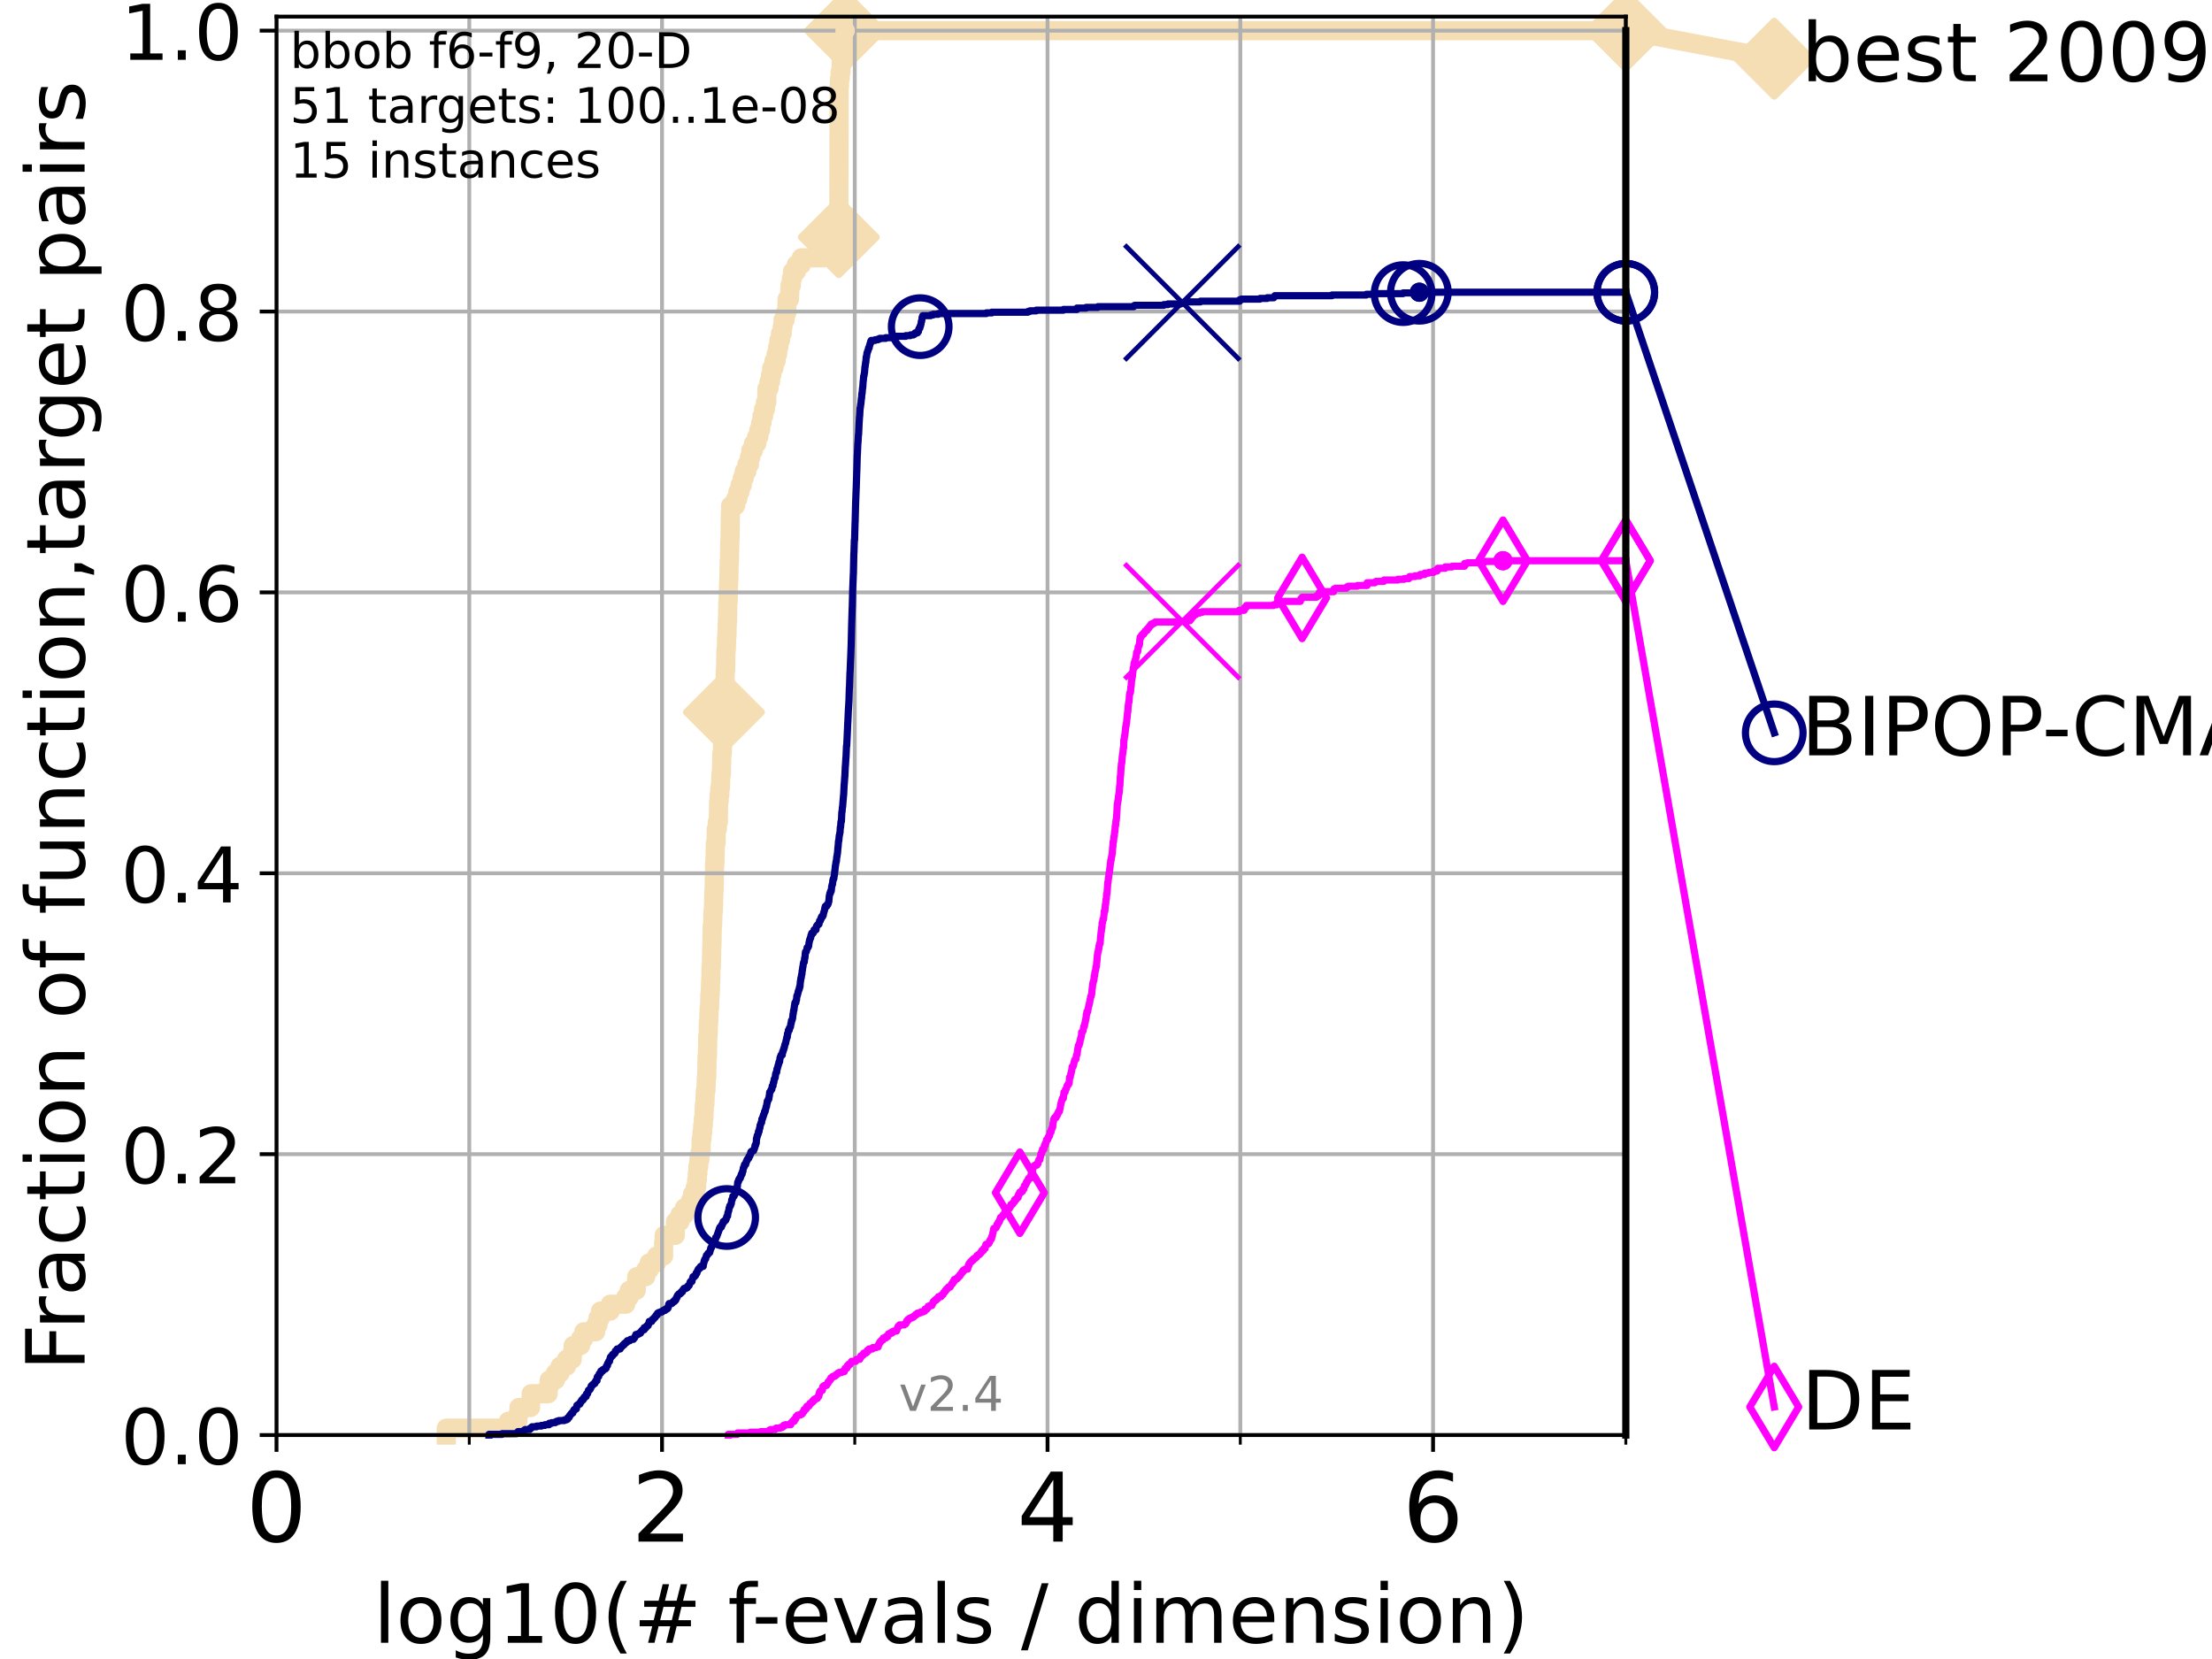 <?xml version="1.0" encoding="utf-8" standalone="no"?>
<!DOCTYPE svg PUBLIC "-//W3C//DTD SVG 1.1//EN"
  "http://www.w3.org/Graphics/SVG/1.1/DTD/svg11.dtd">
<!-- Created with matplotlib (https://matplotlib.org/) -->
<svg height="345.6pt" version="1.1" viewBox="0 0 460.8 345.6" width="460.8pt" xmlns="http://www.w3.org/2000/svg" xmlns:xlink="http://www.w3.org/1999/xlink">
 <defs>
  <style type="text/css">*{stroke-linecap:butt;stroke-linejoin:round;}</style>
 </defs>
 <g id="figure_1">
  <g id="patch_1">
   <path d="M 0 345.6 
L 460.8 345.6 
L 460.8 0 
L 0 0 
z
" style="fill:#ffffff;"/>
  </g>
  <g id="axes_1">
   <g id="patch_2">
    <path d="M 57.6 298.944 
L 338.688 298.944 
L 338.688 3.456 
L 57.6 3.456 
z
" style="fill:#ffffff;"/>
   </g>
   <g id="line2d_1">
    <path d="M 92.969 298.944 
L 92.969 297.51 
L 105.897 297.51 
L 105.897 296.076 
L 107.86 296.076 
L 107.86 294.642 
L 108.103 294.642 
L 108.103 293.207 
L 110.527 293.207 
L 110.527 291.773 
L 110.653 291.773 
L 110.653 290.339 
L 114.183 290.339 
L 114.183 288.905 
L 114.419 288.905 
L 114.419 287.471 
L 115.711 287.471 
L 115.711 286.037 
L 116.68 286.037 
L 116.68 284.603 
L 118.013 284.603 
L 118.013 283.169 
L 119.199 283.169 
L 119.199 281.734 
L 119.402 281.734 
L 119.402 280.3 
L 120.945 280.3 
L 120.945 278.866 
L 121.624 278.866 
L 121.624 277.432 
L 124.101 277.432 
L 124.101 275.998 
L 124.576 275.998 
L 124.576 274.564 
L 125.075 274.564 
L 125.075 273.13 
L 127.133 273.13 
L 127.133 271.696 
L 130.345 271.696 
L 130.345 270.261 
L 131.069 270.261 
L 131.069 268.827 
L 132.542 268.827 
L 132.636 265.959 
L 134.514 265.959 
L 134.514 264.525 
L 135.24 264.525 
L 135.24 263.091 
L 136.776 263.091 
L 136.776 261.657 
L 138.231 261.657 
L 138.248 258.788 
L 138.358 258.788 
L 138.358 257.354 
L 140.671 257.354 
L 140.708 254.486 
L 141.648 254.486 
L 141.648 253.052 
L 142.587 253.052 
L 142.587 251.618 
L 143.81 251.618 
L 143.81 250.184 
L 144.264 250.184 
L 144.264 248.749 
L 144.859 248.749 
L 144.859 247.315 
L 145.121 247.315 
L 145.121 245.881 
L 145.264 245.881 
L 145.264 244.447 
L 145.378 244.447 
L 145.378 243.013 
L 145.565 243.013 
L 145.565 241.579 
L 145.805 241.579 
L 145.805 240.145 
L 146.053 240.145 
L 146.064 237.276 
L 146.243 237.276 
L 146.243 235.842 
L 146.388 235.842 
L 146.388 234.408 
L 146.522 234.408 
L 146.522 232.974 
L 146.633 232.974 
L 146.734 230.106 
L 146.838 230.106 
L 146.937 227.238 
L 147.057 227.238 
L 147.16 224.369 
L 147.226 224.369 
L 147.292 220.067 
L 147.369 220.067 
L 147.444 215.765 
L 147.515 215.765 
L 147.58 212.896 
L 147.645 212.896 
L 147.725 210.028 
L 147.814 210.028 
L 147.883 207.16 
L 147.952 207.16 
L 148.035 204.291 
L 148.074 204.291 
L 148.132 201.423 
L 148.19 201.423 
L 148.272 197.121 
L 148.306 197.121 
L 148.378 192.818 
L 148.459 192.818 
L 148.521 189.95 
L 148.606 189.95 
L 148.71 185.648 
L 148.766 185.648 
L 148.864 179.911 
L 148.924 179.911 
L 149.031 175.609 
L 149.187 175.609 
L 149.2 172.741 
L 149.427 172.741 
L 149.427 171.306 
L 149.633 171.306 
L 149.709 167.004 
L 149.806 167.004 
L 149.806 165.57 
L 149.951 165.57 
L 149.951 164.136 
L 150.077 164.136 
L 150.172 161.268 
L 150.271 161.268 
L 150.374 156.965 
L 150.468 156.965 
L 150.557 154.097 
L 150.632 154.097 
L 150.691 151.229 
L 150.758 151.229 
L 150.808 148.36 
L 150.875 148.36 
L 150.928 145.492 
L 150.994 145.492 
L 151.089 139.756 
L 151.154 139.756 
L 151.224 135.453 
L 151.297 135.453 
L 151.373 132.585 
L 151.434 132.585 
L 151.498 129.717 
L 151.546 129.717 
L 151.625 125.414 
L 151.685 125.414 
L 151.783 121.112 
L 151.823 121.112 
L 151.909 116.81 
L 151.952 116.81 
L 152.037 112.507 
L 152.076 112.507 
L 152.169 106.771 
L 152.207 106.771 
L 152.207 105.337 
L 153.244 105.337 
L 153.244 103.902 
L 153.712 103.902 
L 153.712 102.468 
L 154.167 102.468 
L 154.167 101.034 
L 154.641 101.034 
L 154.641 99.6 
L 155.044 99.6 
L 155.044 98.166 
L 155.597 98.166 
L 155.597 96.732 
L 156.12 96.732 
L 156.12 95.298 
L 156.397 95.298 
L 156.397 93.864 
L 156.942 93.864 
L 156.942 92.429 
L 157.636 92.429 
L 157.636 90.995 
L 158.086 90.995 
L 158.086 89.561 
L 158.45 89.561 
L 158.45 88.127 
L 158.721 88.127 
L 158.721 86.693 
L 159.067 86.693 
L 159.067 85.259 
L 159.454 85.259 
L 159.454 83.825 
L 159.738 83.825 
L 159.778 80.956 
L 160.186 80.956 
L 160.186 79.522 
L 160.509 79.522 
L 160.509 78.088 
L 160.777 78.088 
L 160.777 76.654 
L 161.234 76.654 
L 161.234 75.22 
L 161.668 75.22 
L 161.668 73.786 
L 161.984 73.786 
L 161.984 72.352 
L 162.243 72.352 
L 162.243 70.917 
L 162.585 70.917 
L 162.585 69.483 
L 162.956 69.483 
L 162.956 68.049 
L 163.115 68.049 
L 163.115 66.615 
L 163.558 66.615 
L 163.558 65.181 
L 163.887 65.181 
L 163.973 62.313 
L 164.471 62.313 
L 164.568 59.444 
L 164.858 59.444 
L 164.858 58.01 
L 165.089 58.01 
L 165.089 56.576 
L 165.877 56.576 
L 165.877 55.142 
L 166.92 55.142 
L 166.92 53.708 
L 171.493 53.708 
L 171.493 52.274 
L 174.484 52.274 
L 174.484 50.84 
L 174.736 50.84 
L 174.806 17.855 
L 174.882 17.855 
L 174.882 16.421 
L 175.026 16.421 
L 175.026 14.986 
L 175.2 14.986 
L 175.256 12.118 
L 175.322 12.118 
L 175.322 10.684 
L 175.524 10.684 
L 175.524 9.25 
L 175.816 9.25 
L 175.816 7.816 
L 176.057 7.816 
L 176.057 6.382 
L 338.688 6.382 
L 338.688 6.382 
" style="fill:none;stroke:#f5deb3;stroke-linecap:square;stroke-width:4;"/>
   </g>
   <g id="line2d_2">
    <defs>
     <path d="M -0 7.778 
L 7.778 0 
L 0 -7.778 
L -7.778 -0 
z
" id="m0af0c8304b" style="stroke:#f5deb3;stroke-linejoin:miter;stroke-width:1.5;"/>
    </defs>
    <g>
     <use style="fill:#f5deb3;stroke:#f5deb3;stroke-linejoin:miter;stroke-width:1.5;" x="150.808" xlink:href="#m0af0c8304b" y="148.36"/>
     <use style="fill:#f5deb3;stroke:#f5deb3;stroke-linejoin:miter;stroke-width:1.5;" x="174.736" xlink:href="#m0af0c8304b" y="49.406"/>
     <use style="fill:#f5deb3;stroke:#f5deb3;stroke-linejoin:miter;stroke-width:1.5;" x="176.057" xlink:href="#m0af0c8304b" y="6.382"/>
     <use style="fill:#f5deb3;stroke:#f5deb3;stroke-linejoin:miter;stroke-width:1.5;" x="176.057" xlink:href="#m0af0c8304b" y="6.382"/>
     <use style="fill:#f5deb3;stroke:#f5deb3;stroke-linejoin:miter;stroke-width:1.5;" x="338.688" xlink:href="#m0af0c8304b" y="6.382"/>
    </g>
   </g>
   <g id="line2d_3">
    <path style="fill:none;stroke:#f5deb3;stroke-linecap:square;stroke-width:4;"/>
    <g/>
   </g>
   <g id="line2d_4">
    <path d="M 338.688 6.382 
L 369.608 12.233 
" style="fill:none;stroke:#f5deb3;stroke-linecap:square;stroke-width:4;"/>
    <g>
     <use style="fill:#f5deb3;stroke:#f5deb3;stroke-linejoin:miter;stroke-width:1.5;" x="338.688" xlink:href="#m0af0c8304b" y="6.382"/>
     <use style="fill:#f5deb3;stroke:#f5deb3;stroke-linejoin:miter;stroke-width:1.5;" x="369.608" xlink:href="#m0af0c8304b" y="12.233"/>
    </g>
   </g>
   <g id="matplotlib.axis_1">
    <g id="xtick_1">
     <g id="line2d_5">
      <path clip-path="url(#pf2c706160a)" d="M 57.6 298.944 
L 57.6 3.456 
" style="fill:none;stroke:#b0b0b0;stroke-linecap:square;stroke-width:0.8;"/>
     </g>
     <g id="line2d_6">
      <defs>
       <path d="M 0 0 
L 0 3.5 
" id="mba59db0e34" style="stroke:#000000;stroke-width:0.8;"/>
      </defs>
      <g>
       <use style="stroke:#000000;stroke-width:0.8;" x="57.6" xlink:href="#mba59db0e34" y="298.944"/>
      </g>
     </g>
     <g id="text_1">
      <!-- 0 -->
      <g transform="translate(51.237 321.141)scale(0.2 -0.2)">
       <defs>
        <path d="M 31.781 66.406 
Q 24.172 66.406 20.328 58.906 
Q 16.5 51.422 16.5 36.375 
Q 16.5 21.391 20.328 13.891 
Q 24.172 6.391 31.781 6.391 
Q 39.453 6.391 43.281 13.891 
Q 47.125 21.391 47.125 36.375 
Q 47.125 51.422 43.281 58.906 
Q 39.453 66.406 31.781 66.406 
z
M 31.781 74.219 
Q 44.047 74.219 50.516 64.516 
Q 56.984 54.828 56.984 36.375 
Q 56.984 17.969 50.516 8.266 
Q 44.047 -1.422 31.781 -1.422 
Q 19.531 -1.422 13.062 8.266 
Q 6.594 17.969 6.594 36.375 
Q 6.594 54.828 13.062 64.516 
Q 19.531 74.219 31.781 74.219 
z
" id="DejaVuSans-48"/>
       </defs>
       <use xlink:href="#DejaVuSans-48"/>
      </g>
     </g>
    </g>
    <g id="xtick_2">
     <g id="line2d_7">
      <path clip-path="url(#pf2c706160a)" d="M 137.911 298.944 
L 137.911 3.456 
" style="fill:none;stroke:#b0b0b0;stroke-linecap:square;stroke-width:0.8;"/>
     </g>
     <g id="line2d_8">
      <g>
       <use style="stroke:#000000;stroke-width:0.8;" x="137.911" xlink:href="#mba59db0e34" y="298.944"/>
      </g>
     </g>
     <g id="text_2">
      <!-- 2 -->
      <g transform="translate(131.548 321.141)scale(0.2 -0.2)">
       <defs>
        <path d="M 19.188 8.297 
L 53.609 8.297 
L 53.609 0 
L 7.328 0 
L 7.328 8.297 
Q 12.938 14.109 22.625 23.891 
Q 32.328 33.688 34.812 36.531 
Q 39.547 41.844 41.422 45.531 
Q 43.312 49.219 43.312 52.781 
Q 43.312 58.594 39.234 62.25 
Q 35.156 65.922 28.609 65.922 
Q 23.969 65.922 18.812 64.312 
Q 13.672 62.703 7.812 59.422 
L 7.812 69.391 
Q 13.766 71.781 18.938 73 
Q 24.125 74.219 28.422 74.219 
Q 39.75 74.219 46.484 68.547 
Q 53.219 62.891 53.219 53.422 
Q 53.219 48.922 51.531 44.891 
Q 49.859 40.875 45.406 35.406 
Q 44.188 33.984 37.641 27.219 
Q 31.109 20.453 19.188 8.297 
z
" id="DejaVuSans-50"/>
       </defs>
       <use xlink:href="#DejaVuSans-50"/>
      </g>
     </g>
    </g>
    <g id="xtick_3">
     <g id="line2d_9">
      <path clip-path="url(#pf2c706160a)" d="M 218.222 298.944 
L 218.222 3.456 
" style="fill:none;stroke:#b0b0b0;stroke-linecap:square;stroke-width:0.8;"/>
     </g>
     <g id="line2d_10">
      <g>
       <use style="stroke:#000000;stroke-width:0.8;" x="218.222" xlink:href="#mba59db0e34" y="298.944"/>
      </g>
     </g>
     <g id="text_3">
      <!-- 4 -->
      <g transform="translate(211.859 321.141)scale(0.2 -0.2)">
       <defs>
        <path d="M 37.797 64.312 
L 12.891 25.391 
L 37.797 25.391 
z
M 35.203 72.906 
L 47.609 72.906 
L 47.609 25.391 
L 58.016 25.391 
L 58.016 17.188 
L 47.609 17.188 
L 47.609 0 
L 37.797 0 
L 37.797 17.188 
L 4.891 17.188 
L 4.891 26.703 
z
" id="DejaVuSans-52"/>
       </defs>
       <use xlink:href="#DejaVuSans-52"/>
      </g>
     </g>
    </g>
    <g id="xtick_4">
     <g id="line2d_11">
      <path clip-path="url(#pf2c706160a)" d="M 298.533 298.944 
L 298.533 3.456 
" style="fill:none;stroke:#b0b0b0;stroke-linecap:square;stroke-width:0.8;"/>
     </g>
     <g id="line2d_12">
      <g>
       <use style="stroke:#000000;stroke-width:0.8;" x="298.533" xlink:href="#mba59db0e34" y="298.944"/>
      </g>
     </g>
     <g id="text_4">
      <!-- 6 -->
      <g transform="translate(292.17 321.141)scale(0.2 -0.2)">
       <defs>
        <path d="M 33.016 40.375 
Q 26.375 40.375 22.484 35.828 
Q 18.609 31.297 18.609 23.391 
Q 18.609 15.531 22.484 10.953 
Q 26.375 6.391 33.016 6.391 
Q 39.656 6.391 43.531 10.953 
Q 47.406 15.531 47.406 23.391 
Q 47.406 31.297 43.531 35.828 
Q 39.656 40.375 33.016 40.375 
z
M 52.594 71.297 
L 52.594 62.312 
Q 48.875 64.062 45.094 64.984 
Q 41.312 65.922 37.594 65.922 
Q 27.828 65.922 22.672 59.328 
Q 17.531 52.734 16.797 39.406 
Q 19.672 43.656 24.016 45.922 
Q 28.375 48.188 33.594 48.188 
Q 44.578 48.188 50.953 41.516 
Q 57.328 34.859 57.328 23.391 
Q 57.328 12.156 50.688 5.359 
Q 44.047 -1.422 33.016 -1.422 
Q 20.359 -1.422 13.672 8.266 
Q 6.984 17.969 6.984 36.375 
Q 6.984 53.656 15.188 63.938 
Q 23.391 74.219 37.203 74.219 
Q 40.922 74.219 44.703 73.484 
Q 48.484 72.75 52.594 71.297 
z
" id="DejaVuSans-54"/>
       </defs>
       <use xlink:href="#DejaVuSans-54"/>
      </g>
     </g>
    </g>
    <g id="xtick_5">
     <g id="line2d_13">
      <path clip-path="url(#pf2c706160a)" d="M 97.755 298.944 
L 97.755 3.456 
" style="fill:none;stroke:#b0b0b0;stroke-linecap:square;stroke-width:0.8;"/>
     </g>
     <g id="line2d_14">
      <defs>
       <path d="M 0 0 
L 0 2 
" id="m3f241f32c3" style="stroke:#000000;stroke-width:0.6;"/>
      </defs>
      <g>
       <use style="stroke:#000000;stroke-width:0.6;" x="97.755" xlink:href="#m3f241f32c3" y="298.944"/>
      </g>
     </g>
    </g>
    <g id="xtick_6">
     <g id="line2d_15">
      <path clip-path="url(#pf2c706160a)" d="M 178.066 298.944 
L 178.066 3.456 
" style="fill:none;stroke:#b0b0b0;stroke-linecap:square;stroke-width:0.8;"/>
     </g>
     <g id="line2d_16">
      <g>
       <use style="stroke:#000000;stroke-width:0.6;" x="178.066" xlink:href="#m3f241f32c3" y="298.944"/>
      </g>
     </g>
    </g>
    <g id="xtick_7">
     <g id="line2d_17">
      <path clip-path="url(#pf2c706160a)" d="M 258.377 298.944 
L 258.377 3.456 
" style="fill:none;stroke:#b0b0b0;stroke-linecap:square;stroke-width:0.8;"/>
     </g>
     <g id="line2d_18">
      <g>
       <use style="stroke:#000000;stroke-width:0.6;" x="258.377" xlink:href="#m3f241f32c3" y="298.944"/>
      </g>
     </g>
    </g>
    <g id="xtick_8">
     <g id="line2d_19">
      <path clip-path="url(#pf2c706160a)" d="M 338.688 298.944 
L 338.688 3.456 
" style="fill:none;stroke:#b0b0b0;stroke-linecap:square;stroke-width:0.8;"/>
     </g>
     <g id="line2d_20">
      <g>
       <use style="stroke:#000000;stroke-width:0.6;" x="338.688" xlink:href="#m3f241f32c3" y="298.944"/>
      </g>
     </g>
    </g>
    <g id="text_5">
     <!-- log10(# f-evals / dimension) -->
     <g transform="translate(77.764 342.218)scale(0.17 -0.17)">
      <defs>
       <path d="M 9.422 75.984 
L 18.406 75.984 
L 18.406 0 
L 9.422 0 
z
" id="DejaVuSans-108"/>
       <path d="M 30.609 48.391 
Q 23.391 48.391 19.188 42.75 
Q 14.984 37.109 14.984 27.297 
Q 14.984 17.484 19.156 11.844 
Q 23.344 6.203 30.609 6.203 
Q 37.797 6.203 41.984 11.859 
Q 46.188 17.531 46.188 27.297 
Q 46.188 37.016 41.984 42.703 
Q 37.797 48.391 30.609 48.391 
z
M 30.609 56 
Q 42.328 56 49.016 48.375 
Q 55.719 40.766 55.719 27.297 
Q 55.719 13.875 49.016 6.219 
Q 42.328 -1.422 30.609 -1.422 
Q 18.844 -1.422 12.172 6.219 
Q 5.516 13.875 5.516 27.297 
Q 5.516 40.766 12.172 48.375 
Q 18.844 56 30.609 56 
z
" id="DejaVuSans-111"/>
       <path d="M 45.406 27.984 
Q 45.406 37.75 41.375 43.109 
Q 37.359 48.484 30.078 48.484 
Q 22.859 48.484 18.828 43.109 
Q 14.797 37.75 14.797 27.984 
Q 14.797 18.266 18.828 12.891 
Q 22.859 7.516 30.078 7.516 
Q 37.359 7.516 41.375 12.891 
Q 45.406 18.266 45.406 27.984 
z
M 54.391 6.781 
Q 54.391 -7.172 48.188 -13.984 
Q 42 -20.797 29.203 -20.797 
Q 24.469 -20.797 20.266 -20.094 
Q 16.062 -19.391 12.109 -17.922 
L 12.109 -9.188 
Q 16.062 -11.328 19.922 -12.344 
Q 23.781 -13.375 27.781 -13.375 
Q 36.625 -13.375 41.016 -8.766 
Q 45.406 -4.156 45.406 5.172 
L 45.406 9.625 
Q 42.625 4.781 38.281 2.391 
Q 33.938 0 27.875 0 
Q 17.828 0 11.672 7.656 
Q 5.516 15.328 5.516 27.984 
Q 5.516 40.672 11.672 48.328 
Q 17.828 56 27.875 56 
Q 33.938 56 38.281 53.609 
Q 42.625 51.219 45.406 46.391 
L 45.406 54.688 
L 54.391 54.688 
z
" id="DejaVuSans-103"/>
       <path d="M 12.406 8.297 
L 28.516 8.297 
L 28.516 63.922 
L 10.984 60.406 
L 10.984 69.391 
L 28.422 72.906 
L 38.281 72.906 
L 38.281 8.297 
L 54.391 8.297 
L 54.391 0 
L 12.406 0 
z
" id="DejaVuSans-49"/>
       <path d="M 31 75.875 
Q 24.469 64.656 21.281 53.656 
Q 18.109 42.672 18.109 31.391 
Q 18.109 20.125 21.312 9.062 
Q 24.516 -2 31 -13.188 
L 23.188 -13.188 
Q 15.875 -1.703 12.234 9.375 
Q 8.594 20.453 8.594 31.391 
Q 8.594 42.281 12.203 53.312 
Q 15.828 64.359 23.188 75.875 
z
" id="DejaVuSans-40"/>
       <path d="M 51.125 44 
L 36.922 44 
L 32.812 27.688 
L 47.125 27.688 
z
M 43.797 71.781 
L 38.719 51.516 
L 52.984 51.516 
L 58.109 71.781 
L 65.922 71.781 
L 60.891 51.516 
L 76.125 51.516 
L 76.125 44 
L 58.984 44 
L 54.984 27.688 
L 70.516 27.688 
L 70.516 20.219 
L 53.078 20.219 
L 48 0 
L 40.188 0 
L 45.219 20.219 
L 30.906 20.219 
L 25.875 0 
L 18.016 0 
L 23.094 20.219 
L 7.719 20.219 
L 7.719 27.688 
L 24.906 27.688 
L 29 44 
L 13.281 44 
L 13.281 51.516 
L 30.906 51.516 
L 35.891 71.781 
z
" id="DejaVuSans-35"/>
       <path id="DejaVuSans-32"/>
       <path d="M 37.109 75.984 
L 37.109 68.5 
L 28.516 68.5 
Q 23.688 68.5 21.797 66.547 
Q 19.922 64.594 19.922 59.516 
L 19.922 54.688 
L 34.719 54.688 
L 34.719 47.703 
L 19.922 47.703 
L 19.922 0 
L 10.891 0 
L 10.891 47.703 
L 2.297 47.703 
L 2.297 54.688 
L 10.891 54.688 
L 10.891 58.5 
Q 10.891 67.625 15.141 71.797 
Q 19.391 75.984 28.609 75.984 
z
" id="DejaVuSans-102"/>
       <path d="M 4.891 31.391 
L 31.203 31.391 
L 31.203 23.391 
L 4.891 23.391 
z
" id="DejaVuSans-45"/>
       <path d="M 56.203 29.594 
L 56.203 25.203 
L 14.891 25.203 
Q 15.484 15.922 20.484 11.062 
Q 25.484 6.203 34.422 6.203 
Q 39.594 6.203 44.453 7.469 
Q 49.312 8.734 54.109 11.281 
L 54.109 2.781 
Q 49.266 0.734 44.188 -0.344 
Q 39.109 -1.422 33.891 -1.422 
Q 20.797 -1.422 13.156 6.188 
Q 5.516 13.812 5.516 26.812 
Q 5.516 40.234 12.766 48.109 
Q 20.016 56 32.328 56 
Q 43.359 56 49.781 48.891 
Q 56.203 41.797 56.203 29.594 
z
M 47.219 32.234 
Q 47.125 39.594 43.094 43.984 
Q 39.062 48.391 32.422 48.391 
Q 24.906 48.391 20.391 44.141 
Q 15.875 39.891 15.188 32.172 
z
" id="DejaVuSans-101"/>
       <path d="M 2.984 54.688 
L 12.5 54.688 
L 29.594 8.797 
L 46.688 54.688 
L 56.203 54.688 
L 35.688 0 
L 23.484 0 
z
" id="DejaVuSans-118"/>
       <path d="M 34.281 27.484 
Q 23.391 27.484 19.188 25 
Q 14.984 22.516 14.984 16.5 
Q 14.984 11.719 18.141 8.906 
Q 21.297 6.109 26.703 6.109 
Q 34.188 6.109 38.703 11.406 
Q 43.219 16.703 43.219 25.484 
L 43.219 27.484 
z
M 52.203 31.203 
L 52.203 0 
L 43.219 0 
L 43.219 8.297 
Q 40.141 3.328 35.547 0.953 
Q 30.953 -1.422 24.312 -1.422 
Q 15.922 -1.422 10.953 3.297 
Q 6 8.016 6 15.922 
Q 6 25.141 12.172 29.828 
Q 18.359 34.516 30.609 34.516 
L 43.219 34.516 
L 43.219 35.406 
Q 43.219 41.609 39.141 45 
Q 35.062 48.391 27.688 48.391 
Q 23 48.391 18.547 47.266 
Q 14.109 46.141 10.016 43.891 
L 10.016 52.203 
Q 14.938 54.109 19.578 55.047 
Q 24.219 56 28.609 56 
Q 40.484 56 46.344 49.844 
Q 52.203 43.703 52.203 31.203 
z
" id="DejaVuSans-97"/>
       <path d="M 44.281 53.078 
L 44.281 44.578 
Q 40.484 46.531 36.375 47.5 
Q 32.281 48.484 27.875 48.484 
Q 21.188 48.484 17.844 46.438 
Q 14.5 44.391 14.5 40.281 
Q 14.5 37.156 16.891 35.375 
Q 19.281 33.594 26.516 31.984 
L 29.594 31.297 
Q 39.156 29.25 43.188 25.516 
Q 47.219 21.781 47.219 15.094 
Q 47.219 7.469 41.188 3.016 
Q 35.156 -1.422 24.609 -1.422 
Q 20.219 -1.422 15.453 -0.562 
Q 10.688 0.297 5.422 2 
L 5.422 11.281 
Q 10.406 8.688 15.234 7.391 
Q 20.062 6.109 24.812 6.109 
Q 31.156 6.109 34.562 8.281 
Q 37.984 10.453 37.984 14.406 
Q 37.984 18.062 35.516 20.016 
Q 33.062 21.969 24.703 23.781 
L 21.578 24.516 
Q 13.234 26.266 9.516 29.906 
Q 5.812 33.547 5.812 39.891 
Q 5.812 47.609 11.281 51.797 
Q 16.75 56 26.812 56 
Q 31.781 56 36.172 55.266 
Q 40.578 54.547 44.281 53.078 
z
" id="DejaVuSans-115"/>
       <path d="M 25.391 72.906 
L 33.688 72.906 
L 8.297 -9.281 
L 0 -9.281 
z
" id="DejaVuSans-47"/>
       <path d="M 45.406 46.391 
L 45.406 75.984 
L 54.391 75.984 
L 54.391 0 
L 45.406 0 
L 45.406 8.203 
Q 42.578 3.328 38.25 0.953 
Q 33.938 -1.422 27.875 -1.422 
Q 17.969 -1.422 11.734 6.484 
Q 5.516 14.406 5.516 27.297 
Q 5.516 40.188 11.734 48.094 
Q 17.969 56 27.875 56 
Q 33.938 56 38.25 53.625 
Q 42.578 51.266 45.406 46.391 
z
M 14.797 27.297 
Q 14.797 17.391 18.875 11.75 
Q 22.953 6.109 30.078 6.109 
Q 37.203 6.109 41.297 11.75 
Q 45.406 17.391 45.406 27.297 
Q 45.406 37.203 41.297 42.844 
Q 37.203 48.484 30.078 48.484 
Q 22.953 48.484 18.875 42.844 
Q 14.797 37.203 14.797 27.297 
z
" id="DejaVuSans-100"/>
       <path d="M 9.422 54.688 
L 18.406 54.688 
L 18.406 0 
L 9.422 0 
z
M 9.422 75.984 
L 18.406 75.984 
L 18.406 64.594 
L 9.422 64.594 
z
" id="DejaVuSans-105"/>
       <path d="M 52 44.188 
Q 55.375 50.25 60.062 53.125 
Q 64.75 56 71.094 56 
Q 79.641 56 84.281 50.016 
Q 88.922 44.047 88.922 33.016 
L 88.922 0 
L 79.891 0 
L 79.891 32.719 
Q 79.891 40.578 77.094 44.375 
Q 74.312 48.188 68.609 48.188 
Q 61.625 48.188 57.562 43.547 
Q 53.516 38.922 53.516 30.906 
L 53.516 0 
L 44.484 0 
L 44.484 32.719 
Q 44.484 40.625 41.703 44.406 
Q 38.922 48.188 33.109 48.188 
Q 26.219 48.188 22.156 43.531 
Q 18.109 38.875 18.109 30.906 
L 18.109 0 
L 9.078 0 
L 9.078 54.688 
L 18.109 54.688 
L 18.109 46.188 
Q 21.188 51.219 25.484 53.609 
Q 29.781 56 35.688 56 
Q 41.656 56 45.828 52.969 
Q 50 49.953 52 44.188 
z
" id="DejaVuSans-109"/>
       <path d="M 54.891 33.016 
L 54.891 0 
L 45.906 0 
L 45.906 32.719 
Q 45.906 40.484 42.875 44.328 
Q 39.844 48.188 33.797 48.188 
Q 26.516 48.188 22.312 43.547 
Q 18.109 38.922 18.109 30.906 
L 18.109 0 
L 9.078 0 
L 9.078 54.688 
L 18.109 54.688 
L 18.109 46.188 
Q 21.344 51.125 25.703 53.562 
Q 30.078 56 35.797 56 
Q 45.219 56 50.047 50.172 
Q 54.891 44.344 54.891 33.016 
z
" id="DejaVuSans-110"/>
       <path d="M 8.016 75.875 
L 15.828 75.875 
Q 23.141 64.359 26.781 53.312 
Q 30.422 42.281 30.422 31.391 
Q 30.422 20.453 26.781 9.375 
Q 23.141 -1.703 15.828 -13.188 
L 8.016 -13.188 
Q 14.5 -2 17.703 9.062 
Q 20.906 20.125 20.906 31.391 
Q 20.906 42.672 17.703 53.656 
Q 14.5 64.656 8.016 75.875 
z
" id="DejaVuSans-41"/>
      </defs>
      <use xlink:href="#DejaVuSans-108"/>
      <use x="27.783" xlink:href="#DejaVuSans-111"/>
      <use x="88.965" xlink:href="#DejaVuSans-103"/>
      <use x="152.441" xlink:href="#DejaVuSans-49"/>
      <use x="216.064" xlink:href="#DejaVuSans-48"/>
      <use x="279.688" xlink:href="#DejaVuSans-40"/>
      <use x="318.701" xlink:href="#DejaVuSans-35"/>
      <use x="402.49" xlink:href="#DejaVuSans-32"/>
      <use x="434.277" xlink:href="#DejaVuSans-102"/>
      <use x="463.982" xlink:href="#DejaVuSans-45"/>
      <use x="500.066" xlink:href="#DejaVuSans-101"/>
      <use x="561.59" xlink:href="#DejaVuSans-118"/>
      <use x="620.77" xlink:href="#DejaVuSans-97"/>
      <use x="682.049" xlink:href="#DejaVuSans-108"/>
      <use x="709.832" xlink:href="#DejaVuSans-115"/>
      <use x="761.932" xlink:href="#DejaVuSans-32"/>
      <use x="793.719" xlink:href="#DejaVuSans-47"/>
      <use x="827.41" xlink:href="#DejaVuSans-32"/>
      <use x="859.197" xlink:href="#DejaVuSans-100"/>
      <use x="922.674" xlink:href="#DejaVuSans-105"/>
      <use x="950.457" xlink:href="#DejaVuSans-109"/>
      <use x="1047.869" xlink:href="#DejaVuSans-101"/>
      <use x="1109.393" xlink:href="#DejaVuSans-110"/>
      <use x="1172.771" xlink:href="#DejaVuSans-115"/>
      <use x="1224.871" xlink:href="#DejaVuSans-105"/>
      <use x="1252.654" xlink:href="#DejaVuSans-111"/>
      <use x="1313.836" xlink:href="#DejaVuSans-110"/>
      <use x="1377.215" xlink:href="#DejaVuSans-41"/>
     </g>
    </g>
   </g>
   <g id="matplotlib.axis_2">
    <g id="ytick_1">
     <g id="line2d_21">
      <path clip-path="url(#pf2c706160a)" d="M 57.6 298.944 
L 338.688 298.944 
" style="fill:none;stroke:#b0b0b0;stroke-linecap:square;stroke-width:0.8;"/>
     </g>
     <g id="line2d_22">
      <defs>
       <path d="M 0 0 
L -3.5 0 
" id="mcb43fa4ea5" style="stroke:#000000;stroke-width:0.8;"/>
      </defs>
      <g>
       <use style="stroke:#000000;stroke-width:0.8;" x="57.6" xlink:href="#mcb43fa4ea5" y="298.944"/>
      </g>
     </g>
     <g id="text_6">
      <!-- 0.0 -->
      <g transform="translate(25.155 305.023)scale(0.16 -0.16)">
       <defs>
        <path d="M 10.688 12.406 
L 21 12.406 
L 21 0 
L 10.688 0 
z
" id="DejaVuSans-46"/>
       </defs>
       <use xlink:href="#DejaVuSans-48"/>
       <use x="63.623" xlink:href="#DejaVuSans-46"/>
       <use x="95.41" xlink:href="#DejaVuSans-48"/>
      </g>
     </g>
    </g>
    <g id="ytick_2">
     <g id="line2d_23">
      <path clip-path="url(#pf2c706160a)" d="M 57.6 240.432 
L 338.688 240.432 
" style="fill:none;stroke:#b0b0b0;stroke-linecap:square;stroke-width:0.8;"/>
     </g>
     <g id="line2d_24">
      <g>
       <use style="stroke:#000000;stroke-width:0.8;" x="57.6" xlink:href="#mcb43fa4ea5" y="240.432"/>
      </g>
     </g>
     <g id="text_7">
      <!-- 0.2 -->
      <g transform="translate(25.155 246.51)scale(0.16 -0.16)">
       <use xlink:href="#DejaVuSans-48"/>
       <use x="63.623" xlink:href="#DejaVuSans-46"/>
       <use x="95.41" xlink:href="#DejaVuSans-50"/>
      </g>
     </g>
    </g>
    <g id="ytick_3">
     <g id="line2d_25">
      <path clip-path="url(#pf2c706160a)" d="M 57.6 181.919 
L 338.688 181.919 
" style="fill:none;stroke:#b0b0b0;stroke-linecap:square;stroke-width:0.8;"/>
     </g>
     <g id="line2d_26">
      <g>
       <use style="stroke:#000000;stroke-width:0.8;" x="57.6" xlink:href="#mcb43fa4ea5" y="181.919"/>
      </g>
     </g>
     <g id="text_8">
      <!-- 0.4 -->
      <g transform="translate(25.155 187.998)scale(0.16 -0.16)">
       <use xlink:href="#DejaVuSans-48"/>
       <use x="63.623" xlink:href="#DejaVuSans-46"/>
       <use x="95.41" xlink:href="#DejaVuSans-52"/>
      </g>
     </g>
    </g>
    <g id="ytick_4">
     <g id="line2d_27">
      <path clip-path="url(#pf2c706160a)" d="M 57.6 123.407 
L 338.688 123.407 
" style="fill:none;stroke:#b0b0b0;stroke-linecap:square;stroke-width:0.8;"/>
     </g>
     <g id="line2d_28">
      <g>
       <use style="stroke:#000000;stroke-width:0.8;" x="57.6" xlink:href="#mcb43fa4ea5" y="123.407"/>
      </g>
     </g>
     <g id="text_9">
      <!-- 0.6 -->
      <g transform="translate(25.155 129.485)scale(0.16 -0.16)">
       <use xlink:href="#DejaVuSans-48"/>
       <use x="63.623" xlink:href="#DejaVuSans-46"/>
       <use x="95.41" xlink:href="#DejaVuSans-54"/>
      </g>
     </g>
    </g>
    <g id="ytick_5">
     <g id="line2d_29">
      <path clip-path="url(#pf2c706160a)" d="M 57.6 64.894 
L 338.688 64.894 
" style="fill:none;stroke:#b0b0b0;stroke-linecap:square;stroke-width:0.8;"/>
     </g>
     <g id="line2d_30">
      <g>
       <use style="stroke:#000000;stroke-width:0.8;" x="57.6" xlink:href="#mcb43fa4ea5" y="64.894"/>
      </g>
     </g>
     <g id="text_10">
      <!-- 0.8 -->
      <g transform="translate(25.155 70.973)scale(0.16 -0.16)">
       <defs>
        <path d="M 31.781 34.625 
Q 24.75 34.625 20.719 30.859 
Q 16.703 27.094 16.703 20.516 
Q 16.703 13.922 20.719 10.156 
Q 24.75 6.391 31.781 6.391 
Q 38.812 6.391 42.859 10.172 
Q 46.922 13.969 46.922 20.516 
Q 46.922 27.094 42.891 30.859 
Q 38.875 34.625 31.781 34.625 
z
M 21.922 38.812 
Q 15.578 40.375 12.031 44.719 
Q 8.5 49.078 8.5 55.328 
Q 8.5 64.062 14.719 69.141 
Q 20.953 74.219 31.781 74.219 
Q 42.672 74.219 48.875 69.141 
Q 55.078 64.062 55.078 55.328 
Q 55.078 49.078 51.531 44.719 
Q 48 40.375 41.703 38.812 
Q 48.828 37.156 52.797 32.312 
Q 56.781 27.484 56.781 20.516 
Q 56.781 9.906 50.312 4.234 
Q 43.844 -1.422 31.781 -1.422 
Q 19.734 -1.422 13.25 4.234 
Q 6.781 9.906 6.781 20.516 
Q 6.781 27.484 10.781 32.312 
Q 14.797 37.156 21.922 38.812 
z
M 18.312 54.391 
Q 18.312 48.734 21.844 45.562 
Q 25.391 42.391 31.781 42.391 
Q 38.141 42.391 41.719 45.562 
Q 45.312 48.734 45.312 54.391 
Q 45.312 60.062 41.719 63.234 
Q 38.141 66.406 31.781 66.406 
Q 25.391 66.406 21.844 63.234 
Q 18.312 60.062 18.312 54.391 
z
" id="DejaVuSans-56"/>
       </defs>
       <use xlink:href="#DejaVuSans-48"/>
       <use x="63.623" xlink:href="#DejaVuSans-46"/>
       <use x="95.41" xlink:href="#DejaVuSans-56"/>
      </g>
     </g>
    </g>
    <g id="ytick_6">
     <g id="line2d_31">
      <path clip-path="url(#pf2c706160a)" d="M 57.6 6.382 
L 338.688 6.382 
" style="fill:none;stroke:#b0b0b0;stroke-linecap:square;stroke-width:0.8;"/>
     </g>
     <g id="line2d_32">
      <g>
       <use style="stroke:#000000;stroke-width:0.8;" x="57.6" xlink:href="#mcb43fa4ea5" y="6.382"/>
      </g>
     </g>
     <g id="text_11">
      <!-- 1.0 -->
      <g transform="translate(25.155 12.46)scale(0.16 -0.16)">
       <use xlink:href="#DejaVuSans-49"/>
       <use x="63.623" xlink:href="#DejaVuSans-46"/>
       <use x="95.41" xlink:href="#DejaVuSans-48"/>
      </g>
     </g>
    </g>
    <g id="text_12">
     <!-- Fraction of function,target pairs -->
     <g transform="translate(17.62 285.585)rotate(-90)scale(0.17 -0.17)">
      <defs>
       <path d="M 9.812 72.906 
L 51.703 72.906 
L 51.703 64.594 
L 19.672 64.594 
L 19.672 43.109 
L 48.578 43.109 
L 48.578 34.812 
L 19.672 34.812 
L 19.672 0 
L 9.812 0 
z
" id="DejaVuSans-70"/>
       <path d="M 41.109 46.297 
Q 39.594 47.172 37.812 47.578 
Q 36.031 48 33.891 48 
Q 26.266 48 22.188 43.047 
Q 18.109 38.094 18.109 28.812 
L 18.109 0 
L 9.078 0 
L 9.078 54.688 
L 18.109 54.688 
L 18.109 46.188 
Q 20.953 51.172 25.484 53.578 
Q 30.031 56 36.531 56 
Q 37.453 56 38.578 55.875 
Q 39.703 55.766 41.062 55.516 
z
" id="DejaVuSans-114"/>
       <path d="M 48.781 52.594 
L 48.781 44.188 
Q 44.969 46.297 41.141 47.344 
Q 37.312 48.391 33.406 48.391 
Q 24.656 48.391 19.812 42.844 
Q 14.984 37.312 14.984 27.297 
Q 14.984 17.281 19.812 11.734 
Q 24.656 6.203 33.406 6.203 
Q 37.312 6.203 41.141 7.25 
Q 44.969 8.297 48.781 10.406 
L 48.781 2.094 
Q 45.016 0.344 40.984 -0.531 
Q 36.969 -1.422 32.422 -1.422 
Q 20.062 -1.422 12.781 6.344 
Q 5.516 14.109 5.516 27.297 
Q 5.516 40.672 12.859 48.328 
Q 20.219 56 33.016 56 
Q 37.156 56 41.109 55.141 
Q 45.062 54.297 48.781 52.594 
z
" id="DejaVuSans-99"/>
       <path d="M 18.312 70.219 
L 18.312 54.688 
L 36.812 54.688 
L 36.812 47.703 
L 18.312 47.703 
L 18.312 18.016 
Q 18.312 11.328 20.141 9.422 
Q 21.969 7.516 27.594 7.516 
L 36.812 7.516 
L 36.812 0 
L 27.594 0 
Q 17.188 0 13.234 3.875 
Q 9.281 7.766 9.281 18.016 
L 9.281 47.703 
L 2.688 47.703 
L 2.688 54.688 
L 9.281 54.688 
L 9.281 70.219 
z
" id="DejaVuSans-116"/>
       <path d="M 8.5 21.578 
L 8.5 54.688 
L 17.484 54.688 
L 17.484 21.922 
Q 17.484 14.156 20.5 10.266 
Q 23.531 6.391 29.594 6.391 
Q 36.859 6.391 41.078 11.031 
Q 45.312 15.672 45.312 23.688 
L 45.312 54.688 
L 54.297 54.688 
L 54.297 0 
L 45.312 0 
L 45.312 8.406 
Q 42.047 3.422 37.719 1 
Q 33.406 -1.422 27.688 -1.422 
Q 18.266 -1.422 13.375 4.438 
Q 8.5 10.297 8.5 21.578 
z
M 31.109 56 
z
" id="DejaVuSans-117"/>
       <path d="M 11.719 12.406 
L 22.016 12.406 
L 22.016 4 
L 14.016 -11.625 
L 7.719 -11.625 
L 11.719 4 
z
" id="DejaVuSans-44"/>
       <path d="M 18.109 8.203 
L 18.109 -20.797 
L 9.078 -20.797 
L 9.078 54.688 
L 18.109 54.688 
L 18.109 46.391 
Q 20.953 51.266 25.266 53.625 
Q 29.594 56 35.594 56 
Q 45.562 56 51.781 48.094 
Q 58.016 40.188 58.016 27.297 
Q 58.016 14.406 51.781 6.484 
Q 45.562 -1.422 35.594 -1.422 
Q 29.594 -1.422 25.266 0.953 
Q 20.953 3.328 18.109 8.203 
z
M 48.688 27.297 
Q 48.688 37.203 44.609 42.844 
Q 40.531 48.484 33.406 48.484 
Q 26.266 48.484 22.188 42.844 
Q 18.109 37.203 18.109 27.297 
Q 18.109 17.391 22.188 11.75 
Q 26.266 6.109 33.406 6.109 
Q 40.531 6.109 44.609 11.75 
Q 48.688 17.391 48.688 27.297 
z
" id="DejaVuSans-112"/>
      </defs>
      <use xlink:href="#DejaVuSans-70"/>
      <use x="50.27" xlink:href="#DejaVuSans-114"/>
      <use x="91.383" xlink:href="#DejaVuSans-97"/>
      <use x="152.662" xlink:href="#DejaVuSans-99"/>
      <use x="207.643" xlink:href="#DejaVuSans-116"/>
      <use x="246.852" xlink:href="#DejaVuSans-105"/>
      <use x="274.635" xlink:href="#DejaVuSans-111"/>
      <use x="335.816" xlink:href="#DejaVuSans-110"/>
      <use x="399.195" xlink:href="#DejaVuSans-32"/>
      <use x="430.982" xlink:href="#DejaVuSans-111"/>
      <use x="492.164" xlink:href="#DejaVuSans-102"/>
      <use x="527.369" xlink:href="#DejaVuSans-32"/>
      <use x="559.156" xlink:href="#DejaVuSans-102"/>
      <use x="594.361" xlink:href="#DejaVuSans-117"/>
      <use x="657.74" xlink:href="#DejaVuSans-110"/>
      <use x="721.119" xlink:href="#DejaVuSans-99"/>
      <use x="776.1" xlink:href="#DejaVuSans-116"/>
      <use x="815.309" xlink:href="#DejaVuSans-105"/>
      <use x="843.092" xlink:href="#DejaVuSans-111"/>
      <use x="904.273" xlink:href="#DejaVuSans-110"/>
      <use x="967.652" xlink:href="#DejaVuSans-44"/>
      <use x="999.439" xlink:href="#DejaVuSans-116"/>
      <use x="1038.648" xlink:href="#DejaVuSans-97"/>
      <use x="1099.928" xlink:href="#DejaVuSans-114"/>
      <use x="1139.291" xlink:href="#DejaVuSans-103"/>
      <use x="1202.768" xlink:href="#DejaVuSans-101"/>
      <use x="1264.291" xlink:href="#DejaVuSans-116"/>
      <use x="1303.5" xlink:href="#DejaVuSans-32"/>
      <use x="1335.287" xlink:href="#DejaVuSans-112"/>
      <use x="1398.764" xlink:href="#DejaVuSans-97"/>
      <use x="1460.043" xlink:href="#DejaVuSans-105"/>
      <use x="1487.826" xlink:href="#DejaVuSans-114"/>
      <use x="1528.939" xlink:href="#DejaVuSans-115"/>
     </g>
    </g>
   </g>
   <g id="line2d_33">
    <defs>
     <path d="M 0 1.5 
C 0.398 1.5 0.779 1.342 1.061 1.061 
C 1.342 0.779 1.5 0.398 1.5 0 
C 1.5 -0.398 1.342 -0.779 1.061 -1.061 
C 0.779 -1.342 0.398 -1.5 0 -1.5 
C -0.398 -1.5 -0.779 -1.342 -1.061 -1.061 
C -1.342 -0.779 -1.5 -0.398 -1.5 0 
C -1.5 0.398 -1.342 0.779 -1.061 1.061 
C -0.779 1.342 -0.398 1.5 0 1.5 
z
" id="m208f524428" style="stroke:#f5deb3;"/>
    </defs>
    <g>
     <use style="fill:#f5deb3;stroke:#f5deb3;" x="176.057" xlink:href="#m208f524428" y="6.382"/>
     <use style="fill:#f5deb3;stroke:#f5deb3;" x="176.057" xlink:href="#m208f524428" y="6.382"/>
    </g>
   </g>
   <g id="line2d_34">
    <defs>
     <path d="M 0 1.5 
C 0.398 1.5 0.779 1.342 1.061 1.061 
C 1.342 0.779 1.5 0.398 1.5 0 
C 1.5 -0.398 1.342 -0.779 1.061 -1.061 
C 0.779 -1.342 0.398 -1.5 0 -1.5 
C -0.398 -1.5 -0.779 -1.342 -1.061 -1.061 
C -1.342 -0.779 -1.5 -0.398 -1.5 0 
C -1.5 0.398 -1.342 0.779 -1.061 1.061 
C -0.779 1.342 -0.398 1.5 0 1.5 
z
" id="m3b1c094d68" style="stroke:#000080;"/>
    </defs>
    <g>
     <use style="fill:#000080;stroke:#000080;" x="295.681" xlink:href="#m3b1c094d68" y="60.879"/>
     <use style="fill:#000080;stroke:#000080;" x="295.681" xlink:href="#m3b1c094d68" y="60.879"/>
    </g>
   </g>
   <g id="line2d_35">
    <path d="M 101.855 298.944 
L 101.855 298.801 
L 104.592 298.801 
L 104.592 298.657 
L 107.614 298.657 
L 107.614 298.514 
L 107.909 298.514 
L 107.909 298.227 
L 109.04 298.227 
L 109.04 298.084 
L 109.177 298.084 
L 109.177 297.94 
L 109.402 297.94 
L 109.402 297.797 
L 110.359 297.797 
L 110.443 297.51 
L 110.694 297.51 
L 110.694 297.366 
L 110.818 297.366 
L 110.818 297.223 
L 111.781 297.223 
L 111.781 297.08 
L 112.767 297.08 
L 112.767 296.936 
L 113.524 296.936 
L 113.524 296.793 
L 114.385 296.793 
L 114.385 296.506 
L 114.915 296.506 
L 114.915 296.363 
L 115.68 296.363 
L 115.68 296.219 
L 115.959 296.219 
L 115.959 296.076 
L 116.413 296.076 
L 116.413 295.932 
L 117.542 295.932 
L 117.542 295.789 
L 117.985 295.789 
L 117.985 295.646 
L 118.257 295.646 
L 118.257 295.359 
L 118.471 295.359 
L 118.471 295.215 
L 118.603 295.215 
L 118.629 294.928 
L 118.734 294.928 
L 118.839 294.642 
L 118.968 294.642 
L 119.072 294.355 
L 119.326 294.355 
L 119.402 294.068 
L 119.453 294.068 
L 119.503 293.781 
L 119.603 293.781 
L 119.603 293.638 
L 119.85 293.638 
L 119.85 293.494 
L 120.07 293.494 
L 120.167 292.777 
L 120.335 292.777 
L 120.335 292.634 
L 120.548 292.634 
L 120.548 292.49 
L 120.806 292.49 
L 120.852 292.204 
L 120.922 292.204 
L 120.922 292.06 
L 121.06 292.06 
L 121.106 291.773 
L 121.197 291.773 
L 121.197 291.63 
L 121.468 291.63 
L 121.468 291.343 
L 121.668 291.343 
L 121.69 291.056 
L 121.822 291.056 
L 121.822 290.913 
L 122.105 290.913 
L 122.191 290.339 
L 122.405 290.339 
L 122.51 289.909 
L 122.531 289.909 
L 122.573 289.622 
L 122.741 289.622 
L 122.741 289.479 
L 122.906 289.479 
L 123.009 289.192 
L 123.071 289.192 
L 123.132 288.762 
L 123.253 288.762 
L 123.253 288.618 
L 123.394 288.618 
L 123.394 288.475 
L 123.554 288.475 
L 123.554 288.331 
L 123.732 288.331 
L 123.732 288.188 
L 123.927 288.188 
L 123.966 287.901 
L 124.082 287.901 
L 124.121 287.614 
L 124.369 287.614 
L 124.407 286.897 
L 124.482 286.897 
L 124.482 286.754 
L 124.725 286.754 
L 124.836 286.18 
L 124.947 286.18 
L 124.947 286.037 
L 125.147 286.037 
L 125.183 285.607 
L 125.559 285.607 
L 125.577 285.32 
L 125.875 285.32 
L 125.875 285.176 
L 126.134 285.176 
L 126.134 285.033 
L 126.27 285.033 
L 126.304 284.603 
L 126.406 284.603 
L 126.406 284.459 
L 126.557 284.459 
L 126.574 284.029 
L 126.674 284.029 
L 126.757 283.742 
L 126.806 283.742 
L 126.806 283.599 
L 126.97 283.599 
L 127.068 283.025 
L 127.133 283.025 
L 127.149 282.738 
L 127.246 282.738 
L 127.246 282.595 
L 127.421 282.595 
L 127.421 282.452 
L 127.596 282.452 
L 127.596 282.165 
L 127.784 282.165 
L 127.784 282.021 
L 128 282.021 
L 128 281.878 
L 128.123 281.878 
L 128.184 281.448 
L 128.336 281.448 
L 128.336 281.304 
L 128.531 281.304 
L 128.546 281.017 
L 129.19 281.017 
L 129.205 280.731 
L 129.348 280.731 
L 129.348 280.587 
L 129.518 280.587 
L 129.518 280.444 
L 129.658 280.444 
L 129.658 280.3 
L 129.784 280.3 
L 129.784 280.157 
L 130.005 280.157 
L 130.073 279.87 
L 130.25 279.87 
L 130.25 279.727 
L 130.452 279.727 
L 130.452 279.583 
L 130.625 279.583 
L 130.678 279.296 
L 131.198 279.296 
L 131.198 279.153 
L 131.338 279.153 
L 131.338 279.01 
L 131.95 279.01 
L 132.06 278.723 
L 132.182 278.723 
L 132.267 278.436 
L 132.327 278.436 
L 132.411 278.149 
L 132.458 278.149 
L 132.458 278.006 
L 132.882 278.006 
L 132.882 277.862 
L 133.171 277.862 
L 133.171 277.719 
L 133.432 277.719 
L 133.488 277.432 
L 133.6 277.432 
L 133.6 277.289 
L 133.723 277.289 
L 133.723 277.145 
L 133.877 277.145 
L 133.877 277.002 
L 134.204 277.002 
L 134.204 276.572 
L 134.588 276.572 
L 134.64 276.285 
L 134.787 276.285 
L 134.787 276.141 
L 135.025 276.141 
L 135.025 275.855 
L 135.138 275.855 
L 135.24 275.281 
L 135.761 275.281 
L 135.8 274.994 
L 135.908 274.994 
L 135.908 274.851 
L 136.102 274.851 
L 136.102 274.707 
L 136.228 274.707 
L 136.228 274.564 
L 136.352 274.564 
L 136.352 274.42 
L 136.514 274.42 
L 136.58 274.134 
L 136.664 274.134 
L 136.664 273.99 
L 136.878 273.99 
L 136.98 273.56 
L 137.226 273.56 
L 137.226 273.416 
L 137.612 273.416 
L 137.612 273.273 
L 137.972 273.273 
L 137.972 273.13 
L 138.127 273.13 
L 138.127 272.986 
L 138.544 272.986 
L 138.628 272.699 
L 138.976 272.699 
L 138.976 272.556 
L 139.131 272.556 
L 139.131 272.269 
L 139.245 272.269 
L 139.301 271.696 
L 139.398 271.696 
L 139.398 271.552 
L 139.965 271.552 
L 139.965 271.409 
L 140.127 271.409 
L 140.127 271.265 
L 140.242 271.265 
L 140.242 271.122 
L 140.514 271.122 
L 140.544 270.835 
L 140.783 270.835 
L 140.864 270.405 
L 140.981 270.405 
L 141.003 270.118 
L 141.127 270.118 
L 141.141 269.831 
L 141.271 269.831 
L 141.271 269.688 
L 141.393 269.688 
L 141.393 269.544 
L 141.697 269.544 
L 141.697 269.401 
L 141.851 269.401 
L 141.893 269.114 
L 142.161 269.114 
L 142.27 268.684 
L 142.419 268.684 
L 142.493 268.397 
L 142.93 268.397 
L 142.93 268.254 
L 143.183 268.254 
L 143.202 267.967 
L 143.375 267.967 
L 143.375 267.823 
L 143.547 267.823 
L 143.641 267.537 
L 143.666 267.537 
L 143.748 267.106 
L 143.847 267.106 
L 143.847 266.963 
L 144.148 266.963 
L 144.234 266.389 
L 144.288 266.389 
L 144.367 265.959 
L 144.677 265.959 
L 144.677 265.816 
L 144.795 265.816 
L 144.795 265.672 
L 144.912 265.672 
L 144.993 265.242 
L 145.167 265.242 
L 145.253 264.812 
L 145.31 264.812 
L 145.395 264.525 
L 145.469 264.525 
L 145.469 264.381 
L 145.604 264.381 
L 145.604 264.238 
L 145.766 264.238 
L 145.766 264.095 
L 145.943 264.095 
L 145.954 263.808 
L 146.49 263.808 
L 146.586 263.091 
L 146.639 263.091 
L 146.686 262.661 
L 146.77 262.661 
L 146.797 262.374 
L 146.891 262.374 
L 146.891 262.23 
L 147.015 262.23 
L 147.124 261.657 
L 147.165 261.657 
L 147.165 261.513 
L 147.313 261.513 
L 147.313 261.37 
L 147.434 261.37 
L 147.49 261.083 
L 147.645 261.083 
L 147.645 260.94 
L 147.839 260.94 
L 147.947 260.509 
L 147.967 260.509 
L 148.04 260.079 
L 148.079 260.079 
L 148.079 259.936 
L 148.205 259.936 
L 148.297 259.505 
L 148.383 259.505 
L 148.407 259.075 
L 148.497 259.075 
L 148.497 258.932 
L 148.649 258.932 
L 148.649 258.788 
L 148.836 258.788 
L 148.897 258.358 
L 149.026 258.358 
L 149.091 257.784 
L 149.214 257.784 
L 149.31 257.498 
L 149.364 257.498 
L 149.463 257.067 
L 149.513 257.067 
L 149.62 256.637 
L 149.678 256.637 
L 149.771 256.207 
L 149.832 256.207 
L 149.85 255.92 
L 149.986 255.92 
L 149.99 255.633 
L 150.271 255.633 
L 150.331 255.203 
L 150.455 255.203 
L 150.489 254.916 
L 150.59 254.916 
L 150.653 254.486 
L 150.883 254.486 
L 150.883 254.343 
L 151.011 254.343 
L 151.011 254.199 
L 151.183 254.199 
L 151.272 253.912 
L 151.301 253.912 
L 151.381 253.482 
L 151.458 253.482 
L 151.458 253.339 
L 151.57 253.339 
L 151.641 252.622 
L 151.681 252.622 
L 151.787 252.191 
L 151.819 252.191 
L 151.897 251.618 
L 151.952 251.618 
L 152.026 251.187 
L 152.176 251.187 
L 152.269 250.757 
L 152.334 250.757 
L 152.444 249.897 
L 152.546 249.897 
L 152.632 249.467 
L 152.658 249.467 
L 152.662 249.18 
L 152.926 249.18 
L 153.036 248.893 
L 153.047 248.893 
L 153.157 248.606 
L 153.236 248.606 
L 153.305 247.889 
L 153.348 247.889 
L 153.384 247.459 
L 153.467 247.459 
L 153.467 247.315 
L 153.588 247.315 
L 153.676 246.311 
L 153.726 246.311 
L 153.726 246.168 
L 153.838 246.168 
L 153.887 245.738 
L 154.008 245.738 
L 154.053 245.451 
L 154.219 245.451 
L 154.287 245.021 
L 154.375 245.021 
L 154.436 244.59 
L 154.598 244.59 
L 154.675 244.017 
L 154.764 244.017 
L 154.847 243.3 
L 154.92 243.3 
L 154.962 243.013 
L 155.064 243.013 
L 155.1 242.583 
L 155.342 242.583 
L 155.444 242.009 
L 155.53 242.009 
L 155.622 241.579 
L 155.754 241.579 
L 155.82 241.292 
L 155.982 241.292 
L 156.046 240.862 
L 156.188 240.862 
L 156.282 240.575 
L 156.309 240.575 
L 156.397 240.001 
L 156.518 240.001 
L 156.518 239.858 
L 156.756 239.858 
L 156.756 239.714 
L 156.988 239.714 
L 157.099 239.428 
L 157.113 239.428 
L 157.206 238.997 
L 157.255 238.997 
L 157.292 238.567 
L 157.41 238.567 
L 157.489 238.137 
L 157.543 238.137 
L 157.591 237.133 
L 157.656 237.133 
L 157.737 236.559 
L 157.832 236.559 
L 157.929 236.129 
L 157.979 236.129 
L 158.001 235.699 
L 158.124 235.699 
L 158.233 234.982 
L 158.299 234.982 
L 158.339 234.408 
L 158.412 234.408 
L 158.519 233.978 
L 158.549 233.978 
L 158.549 233.835 
L 158.661 233.835 
L 158.706 233.117 
L 158.829 233.117 
L 158.9 232.687 
L 158.973 232.687 
L 159.033 232.257 
L 159.114 232.257 
L 159.222 231.827 
L 159.263 231.827 
L 159.271 231.54 
L 159.398 231.54 
L 159.497 230.966 
L 159.53 230.966 
L 159.595 230.536 
L 159.673 230.536 
L 159.771 229.819 
L 159.815 229.819 
L 159.838 229.389 
L 159.946 229.389 
L 160.055 228.958 
L 160.157 228.958 
L 160.249 228.241 
L 160.283 228.241 
L 160.334 227.524 
L 160.421 227.524 
L 160.523 227.238 
L 160.571 227.238 
L 160.656 226.951 
L 160.781 226.951 
L 160.866 226.234 
L 161.031 226.234 
L 161.105 225.517 
L 161.195 225.517 
L 161.286 224.8 
L 161.357 224.8 
L 161.443 224.513 
L 161.479 224.513 
L 161.585 223.652 
L 161.618 223.652 
L 161.708 223.365 
L 161.797 223.365 
L 161.863 222.648 
L 161.925 222.648 
L 162.024 222.218 
L 162.043 222.218 
L 162.13 221.788 
L 162.18 221.788 
L 162.282 221.214 
L 162.396 221.214 
L 162.496 220.354 
L 162.534 220.354 
L 162.592 220.067 
L 162.695 220.067 
L 162.706 219.78 
L 162.956 219.78 
L 163.033 219.063 
L 163.132 219.063 
L 163.203 218.633 
L 163.275 218.633 
L 163.342 218.203 
L 163.403 218.203 
L 163.497 217.629 
L 163.542 217.629 
L 163.608 217.342 
L 163.654 217.342 
L 163.755 216.768 
L 163.771 216.768 
L 163.858 216.338 
L 163.893 216.338 
L 163.907 216.051 
L 164.009 216.051 
L 164.048 215.334 
L 164.121 215.334 
L 164.22 214.761 
L 164.234 214.761 
L 164.234 214.617 
L 164.412 214.617 
L 164.433 214.187 
L 164.539 214.187 
L 164.619 213.9 
L 164.671 213.9 
L 164.763 213.183 
L 164.829 213.183 
L 164.871 212.609 
L 164.975 212.609 
L 165.082 212.179 
L 165.104 212.179 
L 165.214 211.175 
L 165.248 211.175 
L 165.324 210.458 
L 165.386 210.458 
L 165.478 209.598 
L 165.506 209.598 
L 165.596 208.881 
L 165.789 208.881 
L 165.877 208.307 
L 165.924 208.307 
L 165.999 207.447 
L 166.079 207.447 
L 166.181 207.016 
L 166.2 207.016 
L 166.308 206.443 
L 166.363 206.443 
L 166.462 206.012 
L 166.523 206.012 
L 166.56 205.582 
L 166.646 205.582 
L 166.733 204.435 
L 166.761 204.435 
L 166.847 203.718 
L 166.907 203.718 
L 166.991 203.001 
L 167.04 203.001 
L 167.121 202.14 
L 167.152 202.14 
L 167.231 201.423 
L 167.269 201.423 
L 167.349 200.706 
L 167.383 200.706 
L 167.423 200.419 
L 167.545 200.419 
L 167.62 199.559 
L 167.685 199.559 
L 167.773 198.412 
L 167.808 198.412 
L 167.808 198.268 
L 167.956 198.268 
L 168.065 197.838 
L 168.077 197.838 
L 168.136 197.408 
L 168.311 197.408 
L 168.399 197.121 
L 168.449 197.121 
L 168.549 196.26 
L 168.582 196.26 
L 168.64 195.83 
L 168.694 195.83 
L 168.791 195.4 
L 168.875 195.4 
L 168.943 194.826 
L 169.056 194.826 
L 169.097 194.396 
L 169.387 194.396 
L 169.475 194.109 
L 169.54 194.109 
L 169.598 193.679 
L 169.991 193.679 
L 170.075 192.962 
L 170.156 192.962 
L 170.156 192.818 
L 170.279 192.818 
L 170.279 192.675 
L 170.437 192.675 
L 170.437 192.532 
L 170.609 192.532 
L 170.702 191.958 
L 170.737 191.958 
L 170.737 191.815 
L 170.893 191.815 
L 170.95 191.528 
L 171.013 191.528 
L 171.022 191.241 
L 171.139 191.241 
L 171.152 190.954 
L 171.362 190.954 
L 171.384 190.667 
L 171.499 190.667 
L 171.581 190.094 
L 171.619 190.094 
L 171.727 189.663 
L 171.757 189.663 
L 171.837 189.09 
L 171.886 189.09 
L 171.918 188.803 
L 172.213 188.803 
L 172.223 188.516 
L 172.411 188.516 
L 172.512 188.229 
L 172.55 188.229 
L 172.621 187.799 
L 172.663 187.799 
L 172.756 186.652 
L 172.777 186.652 
L 172.875 186.078 
L 172.982 186.078 
L 173.026 185.648 
L 173.158 185.648 
L 173.263 184.644 
L 173.289 184.644 
L 173.355 184.214 
L 173.428 184.214 
L 173.5 183.353 
L 173.578 183.353 
L 173.583 183.066 
L 173.696 183.066 
L 173.789 182.349 
L 173.808 182.349 
L 173.91 181.345 
L 173.929 181.345 
L 174.025 180.342 
L 174.056 180.342 
L 174.162 179.481 
L 174.223 179.481 
L 174.315 178.477 
L 174.342 178.477 
L 174.447 177.76 
L 174.46 177.76 
L 174.563 176.469 
L 174.585 176.469 
L 174.682 175.179 
L 174.73 175.179 
L 174.837 174.031 
L 174.867 174.031 
L 174.963 173.458 
L 174.986 173.458 
L 175.056 172.31 
L 175.106 172.31 
L 175.191 171.163 
L 175.275 171.163 
L 175.37 169.155 
L 175.409 169.155 
L 175.492 168.151 
L 175.523 168.151 
L 175.631 166.717 
L 175.637 166.717 
L 175.736 165.57 
L 175.749 165.57 
L 175.851 163.419 
L 175.872 163.419 
L 175.975 161.841 
L 175.993 161.841 
L 176.098 159.547 
L 176.114 159.547 
L 176.219 157.826 
L 176.235 157.826 
L 176.341 155.388 
L 176.384 155.388 
L 176.492 153.093 
L 176.496 153.093 
L 176.605 150.512 
L 176.616 150.512 
L 176.726 148.074 
L 176.727 148.074 
L 176.838 146.209 
L 176.845 146.209 
L 176.941 143.198 
L 176.96 143.198 
L 177.065 140.042 
L 177.086 140.042 
L 177.193 137.318 
L 177.199 137.318 
L 177.309 134.449 
L 177.312 134.449 
L 177.421 129.86 
L 177.423 129.86 
L 177.529 126.562 
L 177.539 126.562 
L 177.647 122.259 
L 177.655 122.259 
L 177.764 119.534 
L 177.776 119.534 
L 177.874 115.232 
L 177.891 115.232 
L 177.978 112.507 
L 178.027 112.507 
L 178.127 108.778 
L 178.139 108.778 
L 178.246 104.619 
L 178.252 104.619 
L 178.36 101.751 
L 178.367 101.751 
L 178.478 98.309 
L 178.486 98.309 
L 178.589 94.724 
L 178.605 94.724 
L 178.707 92.286 
L 178.732 92.286 
L 178.823 90.565 
L 178.859 90.565 
L 178.969 88.127 
L 178.97 88.127 
L 179.062 86.693 
L 179.083 86.693 
L 179.178 84.972 
L 179.216 84.972 
L 179.315 84.111 
L 179.338 84.111 
L 179.446 82.964 
L 179.473 82.964 
L 179.543 81.96 
L 179.588 81.96 
L 179.682 80.813 
L 179.717 80.813 
L 179.812 79.379 
L 179.838 79.379 
L 179.909 78.375 
L 179.966 78.375 
L 180.068 77.658 
L 180.089 77.658 
L 180.19 76.367 
L 180.229 76.367 
L 180.318 75.507 
L 180.361 75.507 
L 180.447 74.359 
L 180.522 74.359 
L 180.613 73.499 
L 180.679 73.499 
L 180.763 73.069 
L 180.821 73.069 
L 180.927 72.638 
L 180.934 72.638 
L 180.934 72.495 
L 181.056 72.495 
L 181.144 71.921 
L 181.188 71.921 
L 181.273 71.491 
L 181.372 71.491 
L 181.399 71.061 
L 181.492 71.061 
L 181.492 70.917 
L 182.294 70.917 
L 182.294 70.774 
L 182.905 70.774 
L 182.905 70.631 
L 183.264 70.631 
L 183.264 70.487 
L 184.523 70.487 
L 184.523 70.344 
L 185.816 70.344 
L 185.816 70.2 
L 186.525 70.2 
L 186.525 70.057 
L 188.702 70.057 
L 188.702 69.914 
L 189.648 69.914 
L 189.648 69.77 
L 190.287 69.77 
L 190.287 69.627 
L 190.527 69.627 
L 190.527 69.483 
L 190.642 69.483 
L 190.642 69.34 
L 191.134 69.34 
L 191.213 69.053 
L 191.334 69.053 
L 191.367 68.623 
L 191.456 68.623 
L 191.505 68.336 
L 191.623 68.336 
L 191.695 67.906 
L 191.757 67.906 
L 191.857 67.476 
L 191.869 67.476 
L 191.94 66.902 
L 192.001 66.902 
L 192.112 66.041 
L 192.216 66.041 
L 192.233 65.755 
L 193.877 65.755 
L 193.877 65.611 
L 194.398 65.611 
L 194.398 65.468 
L 195.45 65.468 
L 195.45 65.324 
L 205.47 65.324 
L 205.47 65.181 
L 206.61 65.181 
L 206.61 65.038 
L 214.115 65.038 
L 214.115 64.894 
L 214.535 64.894 
L 214.535 64.751 
L 215.878 64.751 
L 215.878 64.607 
L 221.528 64.607 
L 221.528 64.464 
L 224.338 64.464 
L 224.348 64.177 
L 226.274 64.177 
L 226.274 64.034 
L 228.708 64.034 
L 228.708 63.89 
L 236.142 63.89 
L 236.142 63.747 
L 236.359 63.747 
L 236.359 63.603 
L 242.421 63.603 
L 242.421 63.46 
L 243.291 63.46 
L 243.291 63.317 
L 245.985 63.317 
L 245.995 63.03 
L 247.21 63.03 
L 247.21 62.886 
L 250.065 62.886 
L 250.065 62.743 
L 258.231 62.743 
L 258.231 62.456 
L 258.564 62.456 
L 258.564 62.313 
L 262.467 62.313 
L 262.467 62.169 
L 263.986 62.169 
L 263.986 62.026 
L 265.351 62.026 
L 265.351 61.882 
L 265.497 61.882 
L 265.573 61.596 
L 277.488 61.596 
L 277.488 61.452 
L 284.624 61.452 
L 284.624 61.309 
L 286.415 61.309 
L 286.415 61.165 
L 292.292 61.165 
L 292.292 61.022 
L 295.681 61.022 
L 295.681 60.879 
L 338.688 60.879 
L 338.688 60.879 
" style="fill:none;stroke:#000080;stroke-linecap:square;stroke-width:1.5;"/>
   </g>
   <g id="line2d_36">
    <defs>
     <path d="M 0 6 
C 1.591 6 3.117 5.368 4.243 4.243 
C 5.368 3.117 6 1.591 6 0 
C 6 -1.591 5.368 -3.117 4.243 -4.243 
C 3.117 -5.368 1.591 -6 0 -6 
C -1.591 -6 -3.117 -5.368 -4.243 -4.243 
C -5.368 -3.117 -6 -1.591 -6 0 
C -6 1.591 -5.368 3.117 -4.243 4.243 
C -3.117 5.368 -1.591 6 0 6 
z
" id="m36f8d9d1e2" style="stroke:#000080;stroke-width:1.5;"/>
    </defs>
    <g>
     <use style="fill-opacity:0;stroke:#000080;stroke-width:1.5;" x="151.381" xlink:href="#m36f8d9d1e2" y="253.626"/>
     <use style="fill-opacity:0;stroke:#000080;stroke-width:1.5;" x="191.695" xlink:href="#m36f8d9d1e2" y="68.049"/>
     <use style="fill-opacity:0;stroke:#000080;stroke-width:1.5;" x="292.292" xlink:href="#m36f8d9d1e2" y="61.165"/>
     <use style="fill-opacity:0;stroke:#000080;stroke-width:1.5;" x="295.681" xlink:href="#m36f8d9d1e2" y="60.879"/>
     <use style="fill-opacity:0;stroke:#000080;stroke-width:1.5;" x="338.688" xlink:href="#m36f8d9d1e2" y="60.879"/>
    </g>
   </g>
   <g id="line2d_37">
    <path style="fill:none;stroke:#000080;stroke-linecap:square;stroke-width:1.5;"/>
    <g/>
   </g>
   <g id="line2d_38">
    <path clip-path="url(#pf2c706160a)" d="M 246.289 63.03 
" style="fill:none;stroke:#000080;stroke-linecap:square;stroke-width:1.5;"/>
    <defs>
     <path d="M -12 12 
L 12 -12 
M -12 -12 
L 12 12 
" id="m4947a332b2" style="stroke:#000080;"/>
    </defs>
    <g clip-path="url(#pf2c706160a)">
     <use style="fill:#000080;stroke:#000080;" x="246.289" xlink:href="#m4947a332b2" y="63.03"/>
    </g>
   </g>
   <g id="line2d_39">
    <defs>
     <path d="M 0 1.5 
C 0.398 1.5 0.779 1.342 1.061 1.061 
C 1.342 0.779 1.5 0.398 1.5 0 
C 1.5 -0.398 1.342 -0.779 1.061 -1.061 
C 0.779 -1.342 0.398 -1.5 0 -1.5 
C -0.398 -1.5 -0.779 -1.342 -1.061 -1.061 
C -1.342 -0.779 -1.5 -0.398 -1.5 0 
C -1.5 0.398 -1.342 0.779 -1.061 1.061 
C -0.779 1.342 -0.398 1.5 0 1.5 
z
" id="m03444ceeb0" style="stroke:#ff00ff;"/>
    </defs>
    <g>
     <use style="fill:#ff00ff;stroke:#ff00ff;" x="313.102" xlink:href="#m03444ceeb0" y="116.81"/>
     <use style="fill:#ff00ff;stroke:#ff00ff;" x="313.102" xlink:href="#m03444ceeb0" y="116.81"/>
    </g>
   </g>
   <g id="line2d_40">
    <path d="M 151.716 298.944 
L 151.716 298.801 
L 153.581 298.801 
L 153.637 298.514 
L 156.255 298.514 
L 156.255 298.37 
L 158.479 298.37 
L 158.479 298.227 
L 160.064 298.227 
L 160.064 298.084 
L 160.257 298.084 
L 160.257 297.94 
L 160.519 297.94 
L 160.519 297.797 
L 161.463 297.797 
L 161.463 297.653 
L 161.648 297.653 
L 161.648 297.51 
L 162.551 297.51 
L 162.551 297.366 
L 162.954 297.366 
L 162.954 297.223 
L 163.146 297.223 
L 163.216 296.936 
L 163.576 296.936 
L 163.576 296.793 
L 164.722 296.793 
L 164.823 296.363 
L 165.005 296.363 
L 165.089 296.076 
L 165.458 296.076 
L 165.481 295.646 
L 165.725 295.646 
L 165.81 295.359 
L 165.84 295.359 
L 165.861 295.072 
L 166.062 295.072 
L 166.157 294.785 
L 166.701 294.785 
L 166.701 294.642 
L 166.998 294.642 
L 166.998 294.498 
L 167.168 294.498 
L 167.191 294.211 
L 167.351 294.211 
L 167.351 294.068 
L 167.475 294.068 
L 167.518 293.638 
L 167.819 293.638 
L 167.819 293.494 
L 167.967 293.494 
L 168.008 293.064 
L 168.119 293.064 
L 168.119 292.921 
L 168.52 292.921 
L 168.591 292.634 
L 168.719 292.634 
L 168.722 292.347 
L 168.974 292.347 
L 168.974 292.204 
L 169.14 292.204 
L 169.14 292.06 
L 169.318 292.06 
L 169.323 291.773 
L 169.604 291.773 
L 169.618 291.487 
L 169.88 291.487 
L 169.88 291.343 
L 170.245 291.343 
L 170.355 291.056 
L 170.426 291.056 
L 170.426 290.913 
L 170.564 290.913 
L 170.577 290.483 
L 170.681 290.483 
L 170.702 290.052 
L 170.821 290.052 
L 170.848 289.766 
L 171.106 289.766 
L 171.106 289.622 
L 171.323 289.622 
L 171.378 288.905 
L 171.519 288.905 
L 171.519 288.762 
L 171.726 288.762 
L 171.726 288.618 
L 172.178 288.618 
L 172.273 288.331 
L 172.346 288.331 
L 172.346 288.188 
L 172.477 288.188 
L 172.48 287.901 
L 172.632 287.901 
L 172.722 287.614 
L 172.871 287.614 
L 172.95 287.328 
L 173.073 287.328 
L 173.085 287.041 
L 173.288 287.041 
L 173.288 286.897 
L 173.431 286.897 
L 173.431 286.754 
L 173.786 286.754 
L 173.786 286.61 
L 174.07 286.61 
L 174.07 286.467 
L 174.194 286.467 
L 174.194 286.324 
L 174.394 286.324 
L 174.394 286.18 
L 174.548 286.18 
L 174.548 286.037 
L 174.82 286.037 
L 174.82 285.893 
L 175.378 285.893 
L 175.378 285.75 
L 175.879 285.75 
L 175.962 285.32 
L 176.006 285.32 
L 176.05 285.033 
L 176.423 285.033 
L 176.534 284.603 
L 176.543 284.603 
L 176.543 284.459 
L 176.828 284.459 
L 176.831 284.172 
L 177.148 284.172 
L 177.231 283.886 
L 177.321 283.886 
L 177.389 283.599 
L 178.248 283.599 
L 178.356 283.312 
L 178.427 283.312 
L 178.427 283.169 
L 179.095 283.169 
L 179.171 282.882 
L 179.282 282.882 
L 179.323 282.452 
L 179.571 282.452 
L 179.571 282.308 
L 179.808 282.308 
L 179.89 282.021 
L 179.928 282.021 
L 179.928 281.878 
L 180.399 281.878 
L 180.399 281.734 
L 180.581 281.734 
L 180.673 281.304 
L 181.029 281.304 
L 181.029 281.017 
L 181.75 281.017 
L 181.792 280.731 
L 182.509 280.731 
L 182.509 280.587 
L 182.945 280.587 
L 183.044 280.013 
L 183.159 280.013 
L 183.212 279.727 
L 183.279 279.727 
L 183.279 279.583 
L 183.453 279.583 
L 183.524 279.296 
L 183.686 279.296 
L 183.686 279.153 
L 183.935 279.153 
L 184.013 278.723 
L 184.563 278.723 
L 184.563 278.436 
L 184.958 278.436 
L 185.023 278.006 
L 185.083 278.006 
L 185.083 277.862 
L 185.428 277.862 
L 185.428 277.719 
L 185.782 277.719 
L 185.822 277.432 
L 186.171 277.432 
L 186.171 277.289 
L 186.753 277.289 
L 186.862 277.002 
L 186.875 277.002 
L 186.963 276.572 
L 187.066 276.572 
L 187.096 276.285 
L 187.338 276.285 
L 187.382 275.998 
L 188.366 275.998 
L 188.366 275.855 
L 188.607 275.855 
L 188.607 275.711 
L 188.748 275.711 
L 188.843 275.281 
L 188.896 275.281 
L 188.896 275.137 
L 189.122 275.137 
L 189.143 274.851 
L 189.372 274.851 
L 189.372 274.707 
L 189.558 274.707 
L 189.558 274.564 
L 189.935 274.564 
L 189.935 274.42 
L 190.243 274.42 
L 190.243 274.277 
L 190.414 274.277 
L 190.414 274.134 
L 190.587 274.134 
L 190.587 273.99 
L 190.714 273.99 
L 190.714 273.847 
L 190.975 273.847 
L 190.975 273.703 
L 191.089 273.703 
L 191.089 273.56 
L 191.581 273.56 
L 191.581 273.416 
L 191.898 273.416 
L 191.898 273.273 
L 192.369 273.273 
L 192.369 273.13 
L 192.648 273.13 
L 192.715 272.699 
L 193.115 272.699 
L 193.226 272.413 
L 193.342 272.413 
L 193.351 272.126 
L 193.659 272.126 
L 193.659 271.982 
L 194.116 271.982 
L 194.225 271.696 
L 194.261 271.696 
L 194.364 271.265 
L 194.447 271.265 
L 194.447 271.122 
L 194.631 271.122 
L 194.631 270.978 
L 194.768 270.978 
L 194.768 270.835 
L 195.037 270.835 
L 195.099 270.548 
L 195.357 270.548 
L 195.432 270.261 
L 195.494 270.261 
L 195.494 270.118 
L 196.028 270.118 
L 196.058 269.831 
L 196.276 269.831 
L 196.276 269.688 
L 196.453 269.688 
L 196.519 269.401 
L 196.586 269.401 
L 196.586 269.258 
L 196.732 269.258 
L 196.732 269.114 
L 196.852 269.114 
L 196.922 268.827 
L 197.078 268.827 
L 197.15 268.54 
L 197.316 268.54 
L 197.316 268.397 
L 197.466 268.397 
L 197.571 268.11 
L 197.941 268.11 
L 198.051 267.823 
L 198.104 267.823 
L 198.187 267.537 
L 198.27 267.537 
L 198.27 267.393 
L 198.46 267.393 
L 198.545 266.963 
L 198.758 266.963 
L 198.808 266.533 
L 199.164 266.533 
L 199.164 266.389 
L 199.401 266.389 
L 199.485 266.102 
L 199.689 266.102 
L 199.767 265.816 
L 199.964 265.816 
L 199.966 265.529 
L 200.137 265.529 
L 200.217 265.242 
L 200.359 265.242 
L 200.405 264.955 
L 200.624 264.955 
L 200.624 264.668 
L 200.816 264.668 
L 200.816 264.525 
L 201.072 264.525 
L 201.072 264.381 
L 201.58 264.381 
L 201.667 263.951 
L 201.693 263.951 
L 201.693 263.664 
L 201.828 263.664 
L 201.869 263.234 
L 202.001 263.234 
L 202.001 263.091 
L 202.116 263.091 
L 202.199 262.804 
L 202.416 262.804 
L 202.492 262.517 
L 202.737 262.517 
L 202.8 262.23 
L 203.055 262.23 
L 203.055 262.087 
L 203.205 262.087 
L 203.205 261.943 
L 203.403 261.943 
L 203.487 261.657 
L 203.567 261.657 
L 203.567 261.513 
L 203.786 261.513 
L 203.786 261.37 
L 204.006 261.37 
L 204.006 261.226 
L 204.162 261.226 
L 204.239 260.94 
L 204.42 260.94 
L 204.528 260.509 
L 204.85 260.509 
L 204.949 260.079 
L 205.222 260.079 
L 205.285 259.505 
L 205.37 259.505 
L 205.389 259.219 
L 205.746 259.219 
L 205.746 259.075 
L 205.977 259.075 
L 206.085 258.788 
L 206.136 258.788 
L 206.152 258.502 
L 206.259 258.502 
L 206.308 258.215 
L 206.43 258.215 
L 206.43 258.071 
L 206.554 258.071 
L 206.635 257.498 
L 206.717 257.498 
L 206.821 256.781 
L 206.885 256.781 
L 206.985 256.064 
L 207.018 256.064 
L 207.018 255.92 
L 207.248 255.92 
L 207.248 255.777 
L 207.508 255.777 
L 207.595 255.49 
L 207.638 255.49 
L 207.702 255.06 
L 207.876 255.06 
L 207.955 254.629 
L 208.126 254.629 
L 208.172 254.343 
L 208.254 254.343 
L 208.265 254.056 
L 208.375 254.056 
L 208.424 253.626 
L 208.648 253.626 
L 208.648 253.482 
L 208.799 253.482 
L 208.894 253.195 
L 208.962 253.195 
L 208.962 253.052 
L 209.212 253.052 
L 209.284 252.622 
L 209.386 252.622 
L 209.386 252.478 
L 209.544 252.478 
L 209.574 252.191 
L 209.831 252.191 
L 209.913 251.761 
L 210.289 251.761 
L 210.392 251.331 
L 210.534 251.331 
L 210.604 250.901 
L 210.904 250.901 
L 210.904 250.757 
L 211.017 250.757 
L 211.081 250.47 
L 211.199 250.47 
L 211.199 250.327 
L 211.367 250.327 
L 211.381 249.897 
L 211.689 249.897 
L 211.794 249.61 
L 211.89 249.61 
L 211.89 249.467 
L 212.102 249.467 
L 212.152 248.893 
L 212.226 248.893 
L 212.226 248.749 
L 212.379 248.749 
L 212.457 248.319 
L 212.829 248.319 
L 212.829 248.176 
L 212.996 248.176 
L 213.031 247.746 
L 213.275 247.746 
L 213.379 247.029 
L 213.562 247.029 
L 213.664 246.742 
L 213.71 246.742 
L 213.732 246.455 
L 213.856 246.455 
L 213.866 246.168 
L 214.004 246.168 
L 214.004 246.025 
L 214.126 246.025 
L 214.211 245.594 
L 214.299 245.594 
L 214.299 245.451 
L 214.66 245.451 
L 214.75 244.877 
L 214.783 244.877 
L 214.793 244.59 
L 214.962 244.59 
L 215.072 244.017 
L 215.073 244.017 
L 215.16 243.3 
L 215.193 243.3 
L 215.193 243.156 
L 215.326 243.156 
L 215.39 242.87 
L 215.592 242.87 
L 215.592 242.726 
L 216.002 242.726 
L 216.023 242.439 
L 216.219 242.439 
L 216.31 241.866 
L 216.356 241.866 
L 216.423 241.579 
L 216.627 241.579 
L 216.711 241.005 
L 216.749 241.005 
L 216.854 240.288 
L 216.975 240.288 
L 217.036 239.858 
L 217.153 239.858 
L 217.165 239.428 
L 217.448 239.428 
L 217.547 238.711 
L 217.583 238.711 
L 217.583 238.567 
L 217.736 238.567 
L 217.763 238.137 
L 217.888 238.137 
L 217.976 237.707 
L 218.011 237.707 
L 218.012 237.42 
L 218.262 237.42 
L 218.37 236.846 
L 218.516 236.846 
L 218.559 236.559 
L 218.67 236.559 
L 218.755 235.842 
L 218.94 235.842 
L 219.008 235.269 
L 219.106 235.269 
L 219.197 234.838 
L 219.287 234.838 
L 219.385 233.835 
L 219.42 233.835 
L 219.517 233.117 
L 219.588 233.117 
L 219.677 232.831 
L 219.983 232.831 
L 220.059 232.4 
L 220.222 232.4 
L 220.245 232.114 
L 220.346 232.114 
L 220.377 231.827 
L 220.492 231.827 
L 220.524 231.54 
L 220.691 231.54 
L 220.796 230.966 
L 220.835 230.966 
L 220.932 230.249 
L 220.952 230.249 
L 221.049 229.676 
L 221.079 229.676 
L 221.175 229.245 
L 221.219 229.245 
L 221.307 228.815 
L 221.51 228.815 
L 221.618 227.811 
L 221.625 227.811 
L 221.647 227.524 
L 221.874 227.524 
L 221.974 226.951 
L 222.061 226.951 
L 222.164 226.664 
L 222.176 226.664 
L 222.267 226.234 
L 222.345 226.234 
L 222.439 225.947 
L 222.574 225.947 
L 222.592 225.66 
L 222.724 225.66 
L 222.821 224.369 
L 222.958 224.369 
L 223.06 223.652 
L 223.117 223.652 
L 223.228 223.079 
L 223.236 223.079 
L 223.339 222.361 
L 223.352 222.361 
L 223.352 222.218 
L 223.533 222.218 
L 223.623 221.788 
L 223.661 221.788 
L 223.756 221.214 
L 223.801 221.214 
L 223.896 220.784 
L 223.99 220.784 
L 223.99 220.641 
L 224.139 220.641 
L 224.227 219.923 
L 224.263 219.923 
L 224.313 219.637 
L 224.386 219.637 
L 224.488 218.633 
L 224.51 218.633 
L 224.599 218.059 
L 224.635 218.059 
L 224.659 217.772 
L 224.792 217.772 
L 224.853 217.342 
L 224.935 217.342 
L 225.035 216.625 
L 225.055 216.625 
L 225.147 216.195 
L 225.188 216.195 
L 225.294 215.621 
L 225.305 215.621 
L 225.322 215.047 
L 225.466 215.047 
L 225.547 214.761 
L 225.616 214.761 
L 225.712 214.187 
L 225.732 214.187 
L 225.788 213.757 
L 225.904 213.757 
L 225.986 213.183 
L 226.023 213.183 
L 226.117 212.609 
L 226.149 212.609 
L 226.221 212.036 
L 226.271 212.036 
L 226.292 211.319 
L 226.392 211.319 
L 226.42 210.745 
L 226.587 210.745 
L 226.695 210.028 
L 226.71 210.028 
L 226.818 209.454 
L 226.855 209.454 
L 226.957 208.881 
L 226.992 208.881 
L 227.092 208.164 
L 227.126 208.164 
L 227.212 207.59 
L 227.291 207.59 
L 227.357 207.16 
L 227.412 207.16 
L 227.506 206.012 
L 227.532 206.012 
L 227.634 205.009 
L 227.644 205.009 
L 227.708 204.578 
L 227.766 204.578 
L 227.848 204.148 
L 227.892 204.148 
L 227.951 203.288 
L 228.016 203.288 
L 228.11 202.427 
L 228.145 202.427 
L 228.244 201.997 
L 228.263 201.997 
L 228.308 201.423 
L 228.381 201.423 
L 228.478 200.276 
L 228.506 200.276 
L 228.613 198.842 
L 228.647 198.842 
L 228.713 198.268 
L 228.77 198.268 
L 228.842 197.694 
L 228.9 197.694 
L 228.956 196.977 
L 229.03 196.977 
L 229.069 196.547 
L 229.175 196.547 
L 229.268 195.113 
L 229.287 195.113 
L 229.388 194.109 
L 229.42 194.109 
L 229.518 193.105 
L 229.563 193.105 
L 229.591 192.245 
L 229.675 192.245 
L 229.757 191.528 
L 229.869 191.528 
L 229.98 190.524 
L 229.989 190.524 
L 230.033 189.807 
L 230.162 189.807 
L 230.272 188.373 
L 230.329 188.373 
L 230.432 187.225 
L 230.479 187.225 
L 230.531 186.221 
L 230.604 186.221 
L 230.715 184.644 
L 230.716 184.644 
L 230.77 183.783 
L 230.827 183.783 
L 230.922 182.78 
L 230.952 182.78 
L 231.052 181.776 
L 231.111 181.776 
L 231.211 180.772 
L 231.227 180.772 
L 231.322 179.768 
L 231.348 179.768 
L 231.388 179.194 
L 231.47 179.194 
L 231.551 178.477 
L 231.583 178.477 
L 231.672 177.903 
L 231.697 177.903 
L 231.781 176.469 
L 231.827 176.469 
L 231.89 175.322 
L 231.968 175.322 
L 232.064 174.175 
L 232.126 174.175 
L 232.193 173.314 
L 232.237 173.314 
L 232.325 172.024 
L 232.395 172.024 
L 232.482 170.876 
L 232.541 170.876 
L 232.647 169.442 
L 232.656 169.442 
L 232.751 167.578 
L 232.778 167.578 
L 232.864 166.861 
L 232.909 166.861 
L 233.018 165.713 
L 233.033 165.713 
L 233.141 165.14 
L 233.152 165.14 
L 233.245 163.706 
L 233.288 163.706 
L 233.388 161.698 
L 233.428 161.698 
L 233.537 159.977 
L 233.54 159.977 
L 233.627 158.973 
L 233.684 158.973 
L 233.789 157.539 
L 233.799 157.539 
L 233.907 156.822 
L 233.917 156.822 
L 234.005 155.818 
L 234.072 155.818 
L 234.121 154.097 
L 234.188 154.097 
L 234.262 153.236 
L 234.306 153.236 
L 234.413 152.376 
L 234.42 152.376 
L 234.506 151.372 
L 234.555 151.372 
L 234.639 150.655 
L 234.673 150.655 
L 234.775 149.508 
L 234.798 149.508 
L 234.889 148.36 
L 234.935 148.36 
L 235.032 146.926 
L 235.056 146.926 
L 235.135 146.209 
L 235.192 146.209 
L 235.287 144.775 
L 235.316 144.775 
L 235.401 144.201 
L 235.505 144.201 
L 235.579 143.054 
L 235.628 143.054 
L 235.738 141.62 
L 235.768 141.62 
L 235.835 141.046 
L 235.889 141.046 
L 235.999 139.899 
L 236.012 139.899 
L 236.107 139.039 
L 236.151 139.039 
L 236.246 138.178 
L 236.267 138.178 
L 236.351 137.891 
L 236.428 137.891 
L 236.475 137.461 
L 236.541 137.461 
L 236.645 136.887 
L 236.684 136.887 
L 236.784 135.883 
L 236.886 135.883 
L 236.886 135.74 
L 237.011 135.74 
L 237.108 134.736 
L 237.197 134.736 
L 237.303 134.306 
L 237.372 134.306 
L 237.461 133.159 
L 237.5 133.159 
L 237.526 132.728 
L 237.715 132.728 
L 237.814 132.298 
L 237.97 132.298 
L 237.97 132.155 
L 238.215 132.155 
L 238.226 131.868 
L 238.389 131.868 
L 238.389 131.725 
L 238.517 131.725 
L 238.577 131.438 
L 238.747 131.438 
L 238.747 131.294 
L 238.977 131.294 
L 238.99 131.007 
L 239.13 131.007 
L 239.13 130.864 
L 239.318 130.864 
L 239.391 130.577 
L 239.484 130.577 
L 239.484 130.434 
L 239.61 130.434 
L 239.61 130.29 
L 239.76 130.29 
L 239.801 130.004 
L 240.136 130.004 
L 240.136 129.86 
L 240.446 129.86 
L 240.446 129.717 
L 240.633 129.717 
L 240.633 129.573 
L 245.81 129.573 
L 245.81 129.43 
L 247.398 129.43 
L 247.398 129.287 
L 247.916 129.287 
L 248.006 129 
L 248.13 129 
L 248.212 128.713 
L 248.324 128.713 
L 248.324 128.426 
L 248.602 128.426 
L 248.602 128.139 
L 248.767 128.139 
L 248.767 127.996 
L 249.156 127.996 
L 249.247 127.709 
L 249.91 127.709 
L 249.91 127.566 
L 250.442 127.566 
L 250.442 127.422 
L 258.139 127.422 
L 258.139 127.135 
L 259.193 127.135 
L 259.257 126.562 
L 259.565 126.562 
L 259.66 126.131 
L 265.29 126.131 
L 265.29 125.988 
L 265.996 125.988 
L 266.083 125.558 
L 266.113 125.558 
L 266.113 125.271 
L 270.886 125.271 
L 270.997 124.697 
L 271.227 124.697 
L 271.253 124.41 
L 274.262 124.41 
L 274.262 124.124 
L 274.688 124.124 
L 274.783 123.55 
L 274.842 123.55 
L 274.842 123.407 
L 275.27 123.407 
L 275.27 123.263 
L 277.818 123.263 
L 277.892 122.69 
L 278.197 122.69 
L 278.197 122.546 
L 280.466 122.546 
L 280.572 122.259 
L 280.882 122.259 
L 280.882 122.116 
L 282.777 122.116 
L 282.777 121.972 
L 284.792 121.972 
L 284.796 121.399 
L 286.397 121.399 
L 286.397 121.255 
L 286.647 121.255 
L 286.647 121.112 
L 288.27 121.112 
L 288.329 120.825 
L 291.185 120.825 
L 291.185 120.682 
L 292.487 120.682 
L 292.487 120.538 
L 293.484 120.538 
L 293.484 120.395 
L 293.635 120.395 
L 293.645 120.108 
L 294.745 120.108 
L 294.745 119.965 
L 295.812 119.965 
L 295.825 119.678 
L 296.788 119.678 
L 296.795 119.391 
L 297.613 119.391 
L 297.613 119.248 
L 298.616 119.248 
L 298.64 118.961 
L 299.361 118.961 
L 299.361 118.817 
L 299.476 118.817 
L 299.5 118.387 
L 301.048 118.387 
L 301.054 118.1 
L 302.496 118.1 
L 302.496 117.957 
L 305.079 117.957 
L 305.097 117.383 
L 305.66 117.383 
L 305.66 117.24 
L 308.34 117.24 
L 308.34 117.096 
L 309.319 117.096 
L 309.319 116.953 
L 313.102 116.953 
L 313.102 116.81 
L 338.688 116.81 
L 338.688 116.81 
" style="fill:none;stroke:#ff00ff;stroke-linecap:square;stroke-width:1.5;"/>
   </g>
   <g id="line2d_41">
    <defs>
     <path d="M -0 8.485 
L 5.091 0 
L 0 -8.485 
L -5.091 -0 
z
" id="m1e80bb5b7d" style="stroke:#ff00ff;stroke-linejoin:miter;stroke-width:1.5;"/>
    </defs>
    <g>
     <use style="fill-opacity:0;stroke:#ff00ff;stroke-linejoin:miter;stroke-width:1.5;" x="212.457" xlink:href="#m1e80bb5b7d" y="248.463"/>
     <use style="fill-opacity:0;stroke:#ff00ff;stroke-linejoin:miter;stroke-width:1.5;" x="271.253" xlink:href="#m1e80bb5b7d" y="124.554"/>
     <use style="fill-opacity:0;stroke:#ff00ff;stroke-linejoin:miter;stroke-width:1.5;" x="313.102" xlink:href="#m1e80bb5b7d" y="116.81"/>
     <use style="fill-opacity:0;stroke:#ff00ff;stroke-linejoin:miter;stroke-width:1.5;" x="338.688" xlink:href="#m1e80bb5b7d" y="116.81"/>
    </g>
   </g>
   <g id="line2d_42">
    <path style="fill:none;stroke:#ff00ff;stroke-linecap:square;stroke-width:1.5;"/>
    <g/>
   </g>
   <g id="line2d_43">
    <path clip-path="url(#pf2c706160a)" d="M 246.289 129.43 
" style="fill:none;stroke:#ff00ff;stroke-linecap:square;stroke-width:1.5;"/>
    <defs>
     <path d="M -12 12 
L 12 -12 
M -12 -12 
L 12 12 
" id="m65ff0f8bf6" style="stroke:#ff00ff;"/>
    </defs>
    <g clip-path="url(#pf2c706160a)">
     <use style="fill:#ff00ff;stroke:#ff00ff;" x="246.289" xlink:href="#m65ff0f8bf6" y="129.43"/>
    </g>
   </g>
   <g id="line2d_44">
    <path d="M 338.688 116.81 
L 369.608 293.093 
" style="fill:none;stroke:#ff00ff;stroke-linecap:square;stroke-width:1.5;"/>
    <g>
     <use style="fill-opacity:0;stroke:#ff00ff;stroke-linejoin:miter;stroke-width:1.5;" x="338.688" xlink:href="#m1e80bb5b7d" y="116.81"/>
     <use style="fill-opacity:0;stroke:#ff00ff;stroke-linejoin:miter;stroke-width:1.5;" x="369.608" xlink:href="#m1e80bb5b7d" y="293.093"/>
    </g>
   </g>
   <g id="line2d_45">
    <path d="M 338.688 60.879 
L 369.608 152.663 
" style="fill:none;stroke:#000080;stroke-linecap:square;stroke-width:1.5;"/>
    <g>
     <use style="fill-opacity:0;stroke:#000080;stroke-width:1.5;" x="338.688" xlink:href="#m36f8d9d1e2" y="60.879"/>
     <use style="fill-opacity:0;stroke:#000080;stroke-width:1.5;" x="369.608" xlink:href="#m36f8d9d1e2" y="152.663"/>
    </g>
   </g>
   <g id="line2d_46">
    <path d="M 338.688 298.944 
L 338.688 6.382 
" style="fill:none;stroke:#000000;stroke-linecap:square;stroke-width:1.5;"/>
   </g>
   <g id="patch_3">
    <path d="M 57.6 298.944 
L 57.6 3.456 
" style="fill:none;stroke:#000000;stroke-linecap:square;stroke-linejoin:miter;stroke-width:0.8;"/>
   </g>
   <g id="patch_4">
    <path d="M 338.688 298.944 
L 338.688 3.456 
" style="fill:none;stroke:#000000;stroke-linecap:square;stroke-linejoin:miter;stroke-width:0.8;"/>
   </g>
   <g id="patch_5">
    <path d="M 57.6 298.944 
L 338.688 298.944 
" style="fill:none;stroke:#000000;stroke-linecap:square;stroke-linejoin:miter;stroke-width:0.8;"/>
   </g>
   <g id="patch_6">
    <path d="M 57.6 3.456 
L 338.688 3.456 
" style="fill:none;stroke:#000000;stroke-linecap:square;stroke-linejoin:miter;stroke-width:0.8;"/>
   </g>
   <g id="text_13">
    <!-- DE -->
    <g transform="translate(375.229 297.784)scale(0.17 -0.17)">
     <defs>
      <path d="M 19.672 64.797 
L 19.672 8.109 
L 31.594 8.109 
Q 46.688 8.109 53.688 14.938 
Q 60.688 21.781 60.688 36.531 
Q 60.688 51.172 53.688 57.984 
Q 46.688 64.797 31.594 64.797 
z
M 9.812 72.906 
L 30.078 72.906 
Q 51.266 72.906 61.172 64.094 
Q 71.094 55.281 71.094 36.531 
Q 71.094 17.672 61.125 8.828 
Q 51.172 0 30.078 0 
L 9.812 0 
z
" id="DejaVuSans-68"/>
      <path d="M 9.812 72.906 
L 55.906 72.906 
L 55.906 64.594 
L 19.672 64.594 
L 19.672 43.016 
L 54.391 43.016 
L 54.391 34.719 
L 19.672 34.719 
L 19.672 8.297 
L 56.781 8.297 
L 56.781 0 
L 9.812 0 
z
" id="DejaVuSans-69"/>
     </defs>
     <use xlink:href="#DejaVuSans-68"/>
     <use x="77.002" xlink:href="#DejaVuSans-69"/>
    </g>
   </g>
   <g id="text_14">
    <!-- BIPOP-CMA -->
    <g transform="translate(375.229 157.354)scale(0.17 -0.17)">
     <defs>
      <path d="M 19.672 34.812 
L 19.672 8.109 
L 35.5 8.109 
Q 43.453 8.109 47.281 11.406 
Q 51.125 14.703 51.125 21.484 
Q 51.125 28.328 47.281 31.562 
Q 43.453 34.812 35.5 34.812 
z
M 19.672 64.797 
L 19.672 42.828 
L 34.281 42.828 
Q 41.5 42.828 45.031 45.531 
Q 48.578 48.25 48.578 53.812 
Q 48.578 59.328 45.031 62.062 
Q 41.5 64.797 34.281 64.797 
z
M 9.812 72.906 
L 35.016 72.906 
Q 46.297 72.906 52.391 68.219 
Q 58.5 63.531 58.5 54.891 
Q 58.5 48.188 55.375 44.234 
Q 52.25 40.281 46.188 39.312 
Q 53.469 37.75 57.5 32.781 
Q 61.531 27.828 61.531 20.406 
Q 61.531 10.641 54.891 5.312 
Q 48.25 0 35.984 0 
L 9.812 0 
z
" id="DejaVuSans-66"/>
      <path d="M 9.812 72.906 
L 19.672 72.906 
L 19.672 0 
L 9.812 0 
z
" id="DejaVuSans-73"/>
      <path d="M 19.672 64.797 
L 19.672 37.406 
L 32.078 37.406 
Q 38.969 37.406 42.719 40.969 
Q 46.484 44.531 46.484 51.125 
Q 46.484 57.672 42.719 61.234 
Q 38.969 64.797 32.078 64.797 
z
M 9.812 72.906 
L 32.078 72.906 
Q 44.344 72.906 50.609 67.359 
Q 56.891 61.812 56.891 51.125 
Q 56.891 40.328 50.609 34.812 
Q 44.344 29.297 32.078 29.297 
L 19.672 29.297 
L 19.672 0 
L 9.812 0 
z
" id="DejaVuSans-80"/>
      <path d="M 39.406 66.219 
Q 28.656 66.219 22.328 58.203 
Q 16.016 50.203 16.016 36.375 
Q 16.016 22.609 22.328 14.594 
Q 28.656 6.594 39.406 6.594 
Q 50.141 6.594 56.422 14.594 
Q 62.703 22.609 62.703 36.375 
Q 62.703 50.203 56.422 58.203 
Q 50.141 66.219 39.406 66.219 
z
M 39.406 74.219 
Q 54.734 74.219 63.906 63.938 
Q 73.094 53.656 73.094 36.375 
Q 73.094 19.141 63.906 8.859 
Q 54.734 -1.422 39.406 -1.422 
Q 24.031 -1.422 14.812 8.828 
Q 5.609 19.094 5.609 36.375 
Q 5.609 53.656 14.812 63.938 
Q 24.031 74.219 39.406 74.219 
z
" id="DejaVuSans-79"/>
      <path d="M 64.406 67.281 
L 64.406 56.891 
Q 59.422 61.531 53.781 63.812 
Q 48.141 66.109 41.797 66.109 
Q 29.297 66.109 22.656 58.469 
Q 16.016 50.828 16.016 36.375 
Q 16.016 21.969 22.656 14.328 
Q 29.297 6.688 41.797 6.688 
Q 48.141 6.688 53.781 8.984 
Q 59.422 11.281 64.406 15.922 
L 64.406 5.609 
Q 59.234 2.094 53.438 0.328 
Q 47.656 -1.422 41.219 -1.422 
Q 24.656 -1.422 15.125 8.703 
Q 5.609 18.844 5.609 36.375 
Q 5.609 53.953 15.125 64.078 
Q 24.656 74.219 41.219 74.219 
Q 47.75 74.219 53.531 72.484 
Q 59.328 70.75 64.406 67.281 
z
" id="DejaVuSans-67"/>
      <path d="M 9.812 72.906 
L 24.516 72.906 
L 43.109 23.297 
L 61.812 72.906 
L 76.516 72.906 
L 76.516 0 
L 66.891 0 
L 66.891 64.016 
L 48.094 14.016 
L 38.188 14.016 
L 19.391 64.016 
L 19.391 0 
L 9.812 0 
z
" id="DejaVuSans-77"/>
      <path d="M 34.188 63.188 
L 20.797 26.906 
L 47.609 26.906 
z
M 28.609 72.906 
L 39.797 72.906 
L 67.578 0 
L 57.328 0 
L 50.688 18.703 
L 17.828 18.703 
L 11.188 0 
L 0.781 0 
z
" id="DejaVuSans-65"/>
     </defs>
     <use xlink:href="#DejaVuSans-66"/>
     <use x="68.604" xlink:href="#DejaVuSans-73"/>
     <use x="98.096" xlink:href="#DejaVuSans-80"/>
     <use x="158.398" xlink:href="#DejaVuSans-79"/>
     <use x="237.109" xlink:href="#DejaVuSans-80"/>
     <use x="295.162" xlink:href="#DejaVuSans-45"/>
     <use x="331.246" xlink:href="#DejaVuSans-67"/>
     <use x="401.07" xlink:href="#DejaVuSans-77"/>
     <use x="487.35" xlink:href="#DejaVuSans-65"/>
    </g>
   </g>
   <g id="text_15">
    <!-- best 2009 -->
    <g transform="translate(375.229 16.924)scale(0.17 -0.17)">
     <defs>
      <path d="M 48.688 27.297 
Q 48.688 37.203 44.609 42.844 
Q 40.531 48.484 33.406 48.484 
Q 26.266 48.484 22.188 42.844 
Q 18.109 37.203 18.109 27.297 
Q 18.109 17.391 22.188 11.75 
Q 26.266 6.109 33.406 6.109 
Q 40.531 6.109 44.609 11.75 
Q 48.688 17.391 48.688 27.297 
z
M 18.109 46.391 
Q 20.953 51.266 25.266 53.625 
Q 29.594 56 35.594 56 
Q 45.562 56 51.781 48.094 
Q 58.016 40.188 58.016 27.297 
Q 58.016 14.406 51.781 6.484 
Q 45.562 -1.422 35.594 -1.422 
Q 29.594 -1.422 25.266 0.953 
Q 20.953 3.328 18.109 8.203 
L 18.109 0 
L 9.078 0 
L 9.078 75.984 
L 18.109 75.984 
z
" id="DejaVuSans-98"/>
      <path d="M 10.984 1.516 
L 10.984 10.5 
Q 14.703 8.734 18.5 7.812 
Q 22.312 6.891 25.984 6.891 
Q 35.75 6.891 40.891 13.453 
Q 46.047 20.016 46.781 33.406 
Q 43.953 29.203 39.594 26.953 
Q 35.25 24.703 29.984 24.703 
Q 19.047 24.703 12.672 31.312 
Q 6.297 37.938 6.297 49.422 
Q 6.297 60.641 12.938 67.422 
Q 19.578 74.219 30.609 74.219 
Q 43.266 74.219 49.922 64.516 
Q 56.594 54.828 56.594 36.375 
Q 56.594 19.141 48.406 8.859 
Q 40.234 -1.422 26.422 -1.422 
Q 22.703 -1.422 18.891 -0.688 
Q 15.094 0.047 10.984 1.516 
z
M 30.609 32.422 
Q 37.25 32.422 41.125 36.953 
Q 45.016 41.5 45.016 49.422 
Q 45.016 57.281 41.125 61.844 
Q 37.25 66.406 30.609 66.406 
Q 23.969 66.406 20.094 61.844 
Q 16.219 57.281 16.219 49.422 
Q 16.219 41.5 20.094 36.953 
Q 23.969 32.422 30.609 32.422 
z
" id="DejaVuSans-57"/>
     </defs>
     <use xlink:href="#DejaVuSans-98"/>
     <use x="63.477" xlink:href="#DejaVuSans-101"/>
     <use x="125" xlink:href="#DejaVuSans-115"/>
     <use x="177.1" xlink:href="#DejaVuSans-116"/>
     <use x="216.309" xlink:href="#DejaVuSans-32"/>
     <use x="248.096" xlink:href="#DejaVuSans-50"/>
     <use x="311.719" xlink:href="#DejaVuSans-48"/>
     <use x="375.342" xlink:href="#DejaVuSans-48"/>
     <use x="438.965" xlink:href="#DejaVuSans-57"/>
    </g>
   </g>
   <g id="text_16">
    <!-- bbob f6-f9, 20-D -->
    <g transform="translate(60.411 14.161)scale(0.102 -0.102)">
     <use xlink:href="#DejaVuSans-98"/>
     <use x="63.477" xlink:href="#DejaVuSans-98"/>
     <use x="126.953" xlink:href="#DejaVuSans-111"/>
     <use x="188.135" xlink:href="#DejaVuSans-98"/>
     <use x="251.611" xlink:href="#DejaVuSans-32"/>
     <use x="283.398" xlink:href="#DejaVuSans-102"/>
     <use x="318.604" xlink:href="#DejaVuSans-54"/>
     <use x="382.227" xlink:href="#DejaVuSans-45"/>
     <use x="418.311" xlink:href="#DejaVuSans-102"/>
     <use x="453.516" xlink:href="#DejaVuSans-57"/>
     <use x="517.139" xlink:href="#DejaVuSans-44"/>
     <use x="548.926" xlink:href="#DejaVuSans-32"/>
     <use x="580.713" xlink:href="#DejaVuSans-50"/>
     <use x="644.336" xlink:href="#DejaVuSans-48"/>
     <use x="707.959" xlink:href="#DejaVuSans-45"/>
     <use x="744.043" xlink:href="#DejaVuSans-68"/>
    </g>
    <!-- 51 targets: 100..1e-08 -->
    <g transform="translate(60.411 25.583)scale(0.102 -0.102)">
     <defs>
      <path d="M 10.797 72.906 
L 49.516 72.906 
L 49.516 64.594 
L 19.828 64.594 
L 19.828 46.734 
Q 21.969 47.469 24.109 47.828 
Q 26.266 48.188 28.422 48.188 
Q 40.625 48.188 47.75 41.5 
Q 54.891 34.812 54.891 23.391 
Q 54.891 11.625 47.562 5.094 
Q 40.234 -1.422 26.906 -1.422 
Q 22.312 -1.422 17.547 -0.641 
Q 12.797 0.141 7.719 1.703 
L 7.719 11.625 
Q 12.109 9.234 16.797 8.062 
Q 21.484 6.891 26.703 6.891 
Q 35.156 6.891 40.078 11.328 
Q 45.016 15.766 45.016 23.391 
Q 45.016 31 40.078 35.438 
Q 35.156 39.891 26.703 39.891 
Q 22.75 39.891 18.812 39.016 
Q 14.891 38.141 10.797 36.281 
z
" id="DejaVuSans-53"/>
      <path d="M 11.719 12.406 
L 22.016 12.406 
L 22.016 0 
L 11.719 0 
z
M 11.719 51.703 
L 22.016 51.703 
L 22.016 39.312 
L 11.719 39.312 
z
" id="DejaVuSans-58"/>
     </defs>
     <use xlink:href="#DejaVuSans-53"/>
     <use x="63.623" xlink:href="#DejaVuSans-49"/>
     <use x="127.246" xlink:href="#DejaVuSans-32"/>
     <use x="159.033" xlink:href="#DejaVuSans-116"/>
     <use x="198.242" xlink:href="#DejaVuSans-97"/>
     <use x="259.521" xlink:href="#DejaVuSans-114"/>
     <use x="298.885" xlink:href="#DejaVuSans-103"/>
     <use x="362.361" xlink:href="#DejaVuSans-101"/>
     <use x="423.885" xlink:href="#DejaVuSans-116"/>
     <use x="463.094" xlink:href="#DejaVuSans-115"/>
     <use x="515.193" xlink:href="#DejaVuSans-58"/>
     <use x="548.885" xlink:href="#DejaVuSans-32"/>
     <use x="580.672" xlink:href="#DejaVuSans-49"/>
     <use x="644.295" xlink:href="#DejaVuSans-48"/>
     <use x="707.918" xlink:href="#DejaVuSans-48"/>
     <use x="771.541" xlink:href="#DejaVuSans-46"/>
     <use x="803.328" xlink:href="#DejaVuSans-46"/>
     <use x="835.115" xlink:href="#DejaVuSans-49"/>
     <use x="898.738" xlink:href="#DejaVuSans-101"/>
     <use x="960.262" xlink:href="#DejaVuSans-45"/>
     <use x="996.346" xlink:href="#DejaVuSans-48"/>
     <use x="1059.969" xlink:href="#DejaVuSans-56"/>
    </g>
    <!-- 15 instances -->
    <g transform="translate(60.411 37.005)scale(0.102 -0.102)">
     <use xlink:href="#DejaVuSans-49"/>
     <use x="63.623" xlink:href="#DejaVuSans-53"/>
     <use x="127.246" xlink:href="#DejaVuSans-32"/>
     <use x="159.033" xlink:href="#DejaVuSans-105"/>
     <use x="186.816" xlink:href="#DejaVuSans-110"/>
     <use x="250.195" xlink:href="#DejaVuSans-115"/>
     <use x="302.295" xlink:href="#DejaVuSans-116"/>
     <use x="341.504" xlink:href="#DejaVuSans-97"/>
     <use x="402.783" xlink:href="#DejaVuSans-110"/>
     <use x="466.162" xlink:href="#DejaVuSans-99"/>
     <use x="521.143" xlink:href="#DejaVuSans-101"/>
     <use x="582.666" xlink:href="#DejaVuSans-115"/>
    </g>
   </g>
   <g id="text_17">
    <!-- v2.4 -->
    <g style="fill:#808080;" transform="translate(187.233 293.909)scale(0.1 -0.1)">
     <use xlink:href="#DejaVuSans-118"/>
     <use x="59.18" xlink:href="#DejaVuSans-50"/>
     <use x="122.803" xlink:href="#DejaVuSans-46"/>
     <use x="154.59" xlink:href="#DejaVuSans-52"/>
    </g>
   </g>
  </g>
 </g>
 <defs>
  <clipPath id="pf2c706160a">
   <rect height="295.488" width="281.088" x="57.6" y="3.456"/>
  </clipPath>
 </defs>
</svg>

